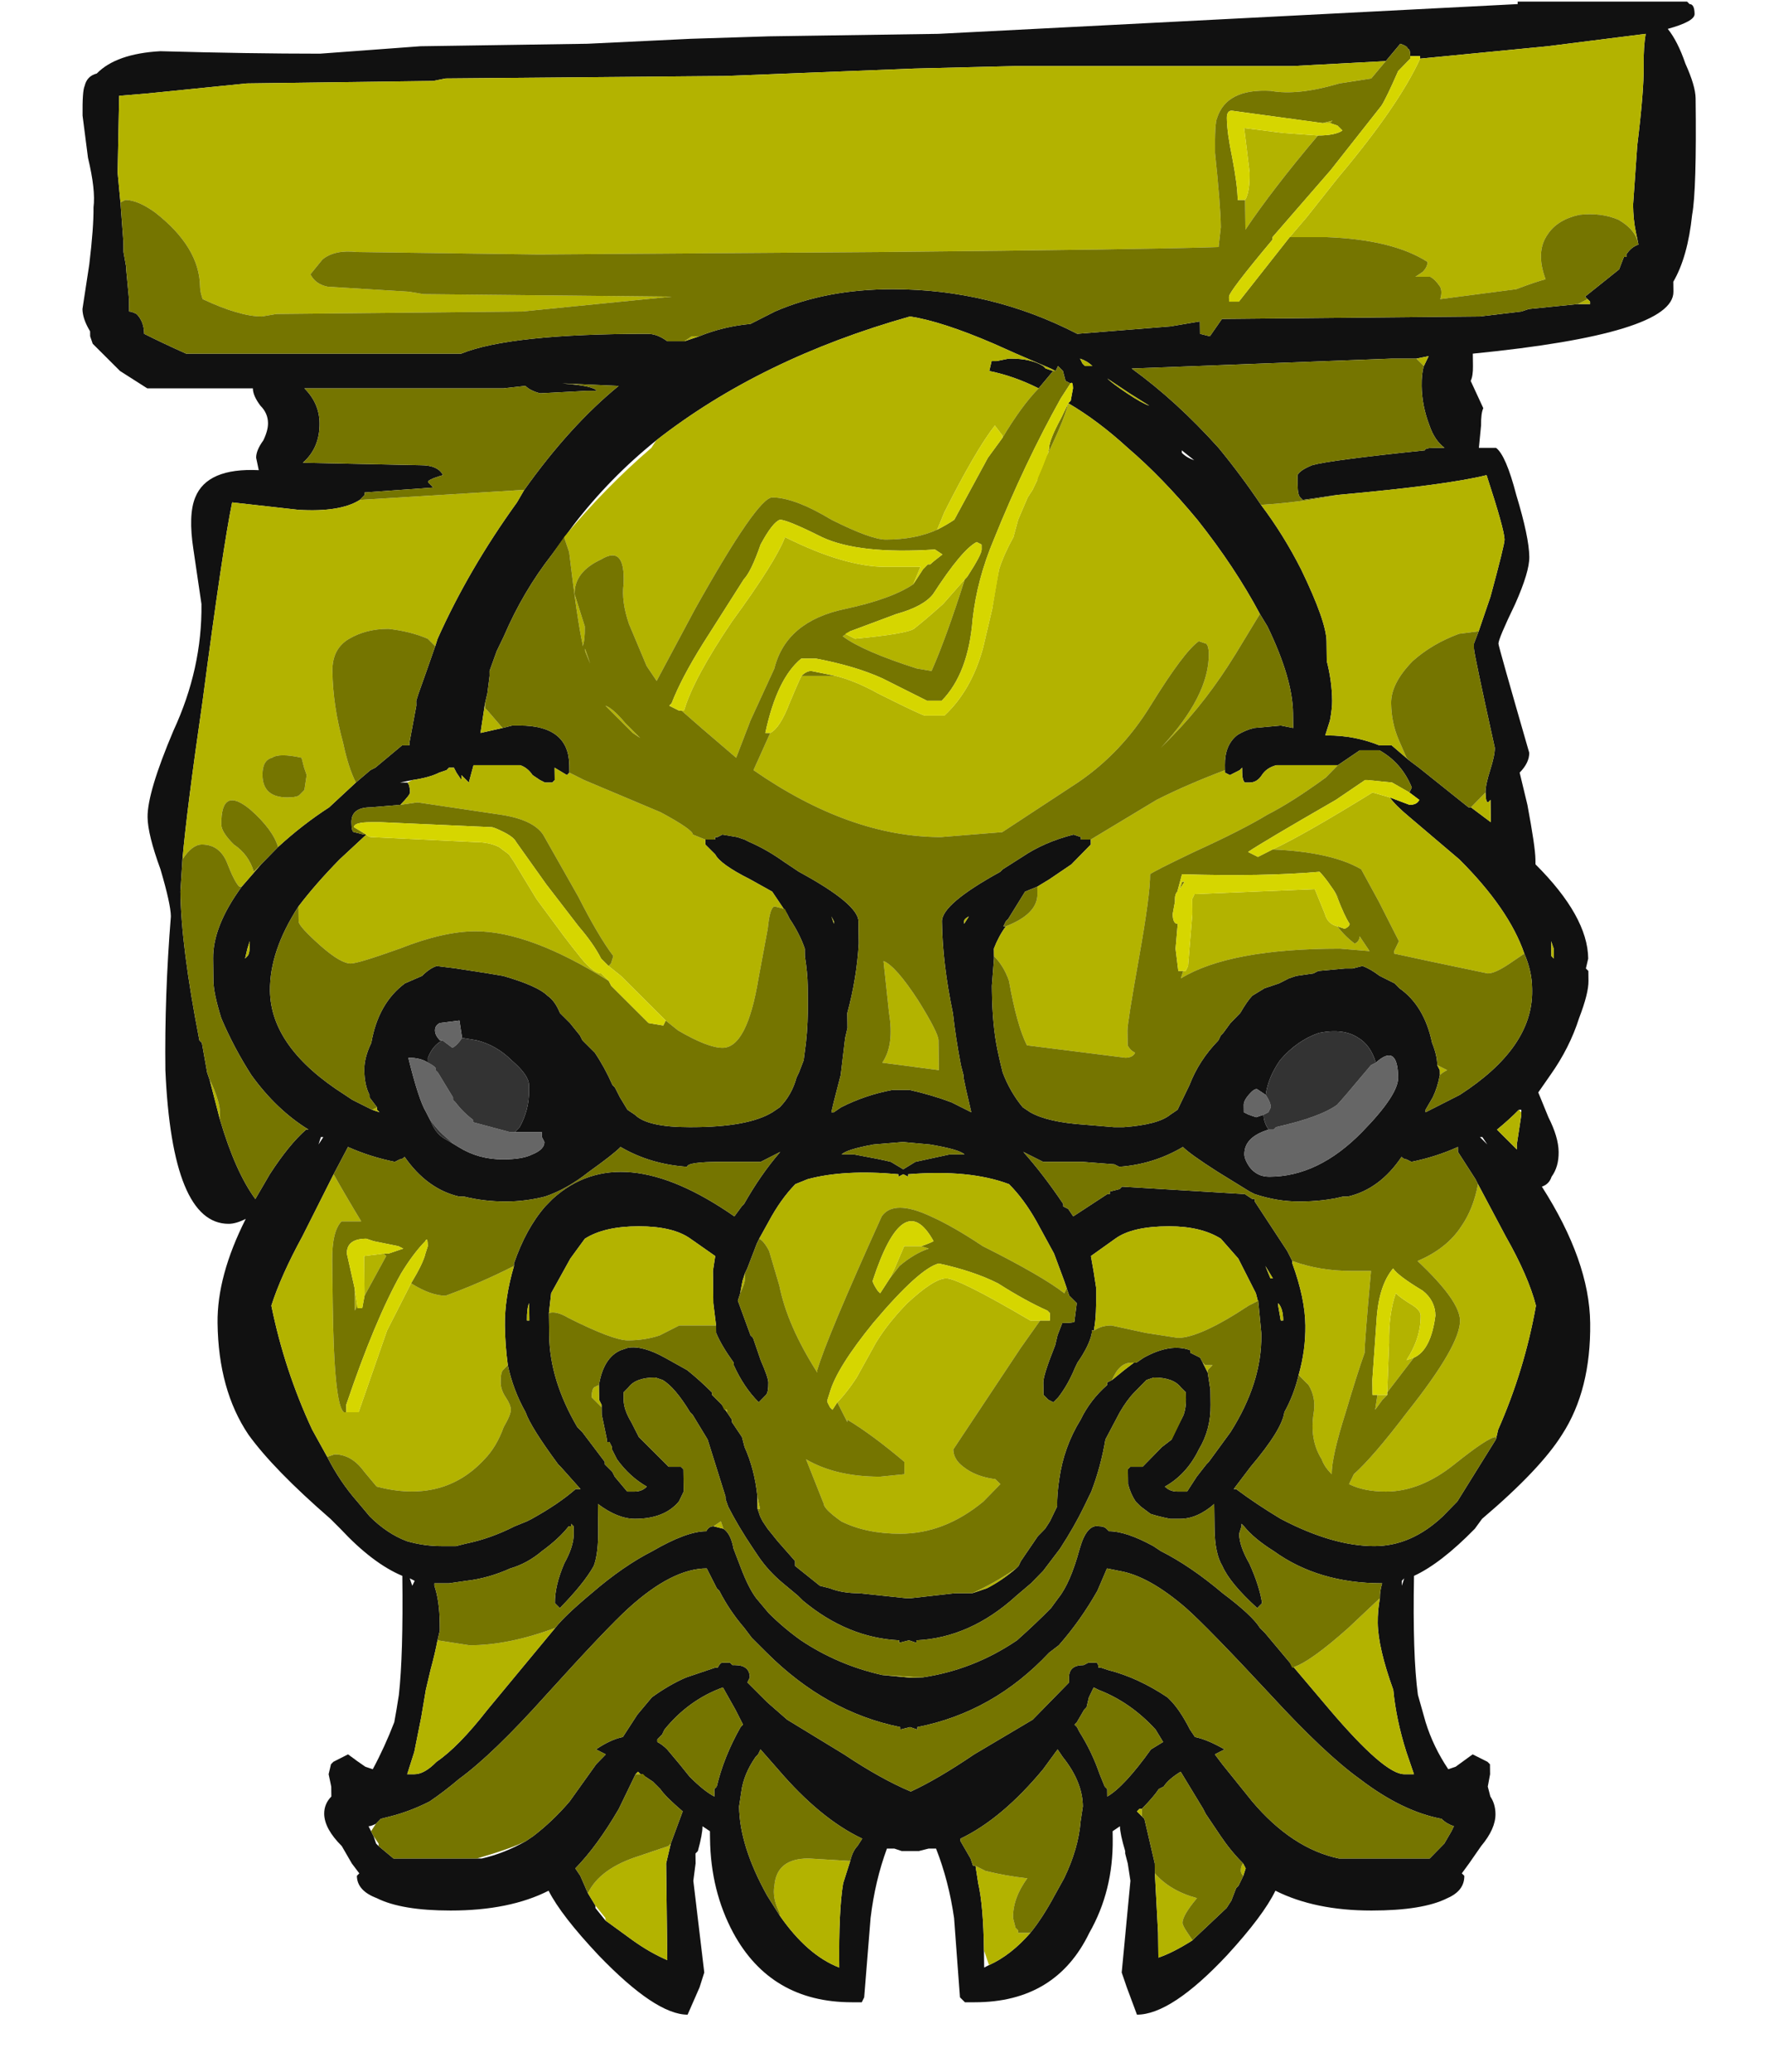 <?xml version="1.0" encoding="UTF-8" standalone="no"?>
<svg xmlns:ffdec="https://www.free-decompiler.com/flash" xmlns:xlink="http://www.w3.org/1999/xlink" ffdec:objectType="frame" height="96.25px" width="82.2px" xmlns="http://www.w3.org/2000/svg">
  <g transform="matrix(1.0, 0.0, 0.0, 1.0, 40.75, 84.3)">
    <use ffdec:characterId="24" ffdec:characterName="a_VigilWaterfall" height="284.2" transform="matrix(0.326, 0.0, 0.004, 0.329, -37.092, -84.225)" width="230.3" xlink:href="#sprite0"/>
  </g>
  <defs>
    <g id="sprite0" transform="matrix(1.0, 0.0, 0.0, 1.0, 113.05, 275.45)">
      <use ffdec:characterId="23" height="40.6" transform="matrix(7.0, 0.0, 0.0, 7.0, -113.05, -275.45)" width="32.9" xlink:href="#shape0"/>
    </g>
    <g id="shape0" transform="matrix(1.0, 0.0, 0.0, 1.0, 16.15, 39.35)">
      <path d="M10.45 -38.15 L8.55 -38.05 2.9 -38.05 0.85 -38.0 -3.0 -37.85 -8.7 -37.8 -8.95 -37.75 -12.75 -37.7 -14.75 -37.5 -15.35 -37.45 -15.4 -35.9 -15.35 -35.3 -15.3 -34.5 -15.3 -34.3 -15.25 -34.0 -15.25 -33.95 -15.2 -33.35 -15.2 -33.1 Q-15.15 -33.1 -15.05 -33.05 -14.9 -32.9 -14.9 -32.65 -14.5 -32.45 -14.05 -32.25 L-8.45 -32.25 Q-7.45 -32.65 -4.65 -32.65 -4.45 -32.65 -4.25 -32.5 L-3.9 -32.5 -3.6 -32.6 Q-3.1 -32.8 -2.55 -32.85 L-2.05 -33.1 Q-1.0 -33.55 0.35 -33.55 2.35 -33.55 4.1 -32.65 L6.0 -32.8 6.6 -32.9 6.6 -32.65 6.8 -32.6 7.05 -32.95 12.3 -33.0 13.15 -33.1 13.3 -33.15 14.3 -33.25 14.55 -33.25 14.55 -33.3 14.5 -33.35 14.45 -33.4 15.15 -33.95 15.25 -34.2 15.3 -34.2 15.3 -34.25 Q15.4 -34.4 15.55 -34.45 L15.5 -34.7 Q15.45 -34.95 15.45 -35.25 L15.55 -36.45 Q15.7 -37.55 15.7 -38.05 15.7 -38.45 15.75 -38.7 L13.75 -38.45 11.15 -38.2 11.15 -38.25 10.95 -38.25 Q10.95 -38.4 10.9 -38.4 10.9 -38.45 10.75 -38.5 L10.45 -38.15 M4.2 -32.05 L4.25 -32.0 4.4 -32.0 Q4.3 -32.1 4.15 -32.15 L4.2 -32.05 M3.3 -31.55 Q2.8 -31.8 2.3 -31.9 L2.35 -32.1 2.45 -32.1 2.7 -32.15 2.75 -32.15 Q3.15 -32.15 3.4 -32.0 L3.45 -31.95 3.6 -31.9 3.3 -31.55 M3.65 -31.9 L3.55 -31.95 2.85 -32.25 2.4 -32.45 Q1.35 -32.9 0.7 -33.0 -2.35 -32.15 -4.5 -30.5 -5.45 -29.75 -6.2 -28.8 L-6.65 -28.2 Q-7.25 -27.45 -7.65 -26.55 L-7.8 -26.25 -7.95 -25.85 -7.95 -25.75 -8.0 -25.4 -8.05 -25.2 -8.15 -24.6 -7.7 -24.7 -7.5 -24.75 -7.35 -24.75 Q-6.35 -24.75 -6.35 -23.95 L-6.35 -23.8 -6.4 -23.75 -6.65 -23.9 -6.65 -23.65 -6.7 -23.6 -6.85 -23.6 -6.95 -23.65 -7.1 -23.75 Q-7.2 -23.9 -7.35 -23.95 L-8.3 -23.95 -8.4 -23.6 -8.55 -23.75 -8.55 -23.65 -8.65 -23.8 -8.7 -23.9 -8.8 -23.9 -8.85 -23.85 -9.0 -23.8 Q-9.2 -23.7 -9.55 -23.65 L-9.8 -23.6 -9.65 -23.6 Q-9.6 -23.55 -9.6 -23.4 -9.6 -23.35 -9.8 -23.15 L-10.4 -23.1 Q-10.8 -23.1 -10.8 -22.8 -10.8 -22.6 -10.75 -22.6 L-10.55 -22.55 -10.5 -22.55 -11.05 -22.05 Q-11.55 -21.55 -11.9 -21.1 -12.5 -20.2 -12.5 -19.4 -12.5 -18.25 -11.0 -17.3 L-10.85 -17.2 -10.45 -17.0 -10.3 -16.95 -10.35 -17.0 -10.35 -17.05 -10.5 -17.25 -10.5 -17.3 Q-10.6 -17.5 -10.6 -17.8 -10.6 -18.05 -10.45 -18.35 -10.3 -19.15 -9.75 -19.55 L-9.4 -19.7 Q-9.25 -19.85 -9.1 -19.9 L-8.7 -19.85 -8.05 -19.75 -7.75 -19.7 Q-7.05 -19.5 -6.85 -19.3 -6.7 -19.2 -6.6 -18.95 L-6.4 -18.75 -6.2 -18.5 -6.15 -18.4 -5.9 -18.15 Q-5.7 -17.85 -5.55 -17.5 L-5.5 -17.45 -5.4 -17.25 -5.25 -17.0 -5.1 -16.9 Q-4.85 -16.65 -4.0 -16.65 L-3.95 -16.65 Q-2.8 -16.65 -2.3 -16.95 L-2.15 -17.05 Q-1.9 -17.3 -1.8 -17.65 L-1.75 -17.75 -1.65 -18.0 -1.6 -18.35 Q-1.55 -18.75 -1.55 -19.25 L-1.55 -19.5 Q-1.55 -19.75 -1.6 -20.1 L-1.6 -20.25 Q-1.7 -20.55 -1.9 -20.85 L-1.95 -20.95 -2.25 -21.4 -2.7 -21.65 Q-3.3 -21.95 -3.4 -22.15 L-3.6 -22.35 -3.6 -22.45 -3.4 -22.45 -3.4 -22.5 -3.35 -22.5 -3.25 -22.55 -2.95 -22.5 -2.8 -22.45 -2.7 -22.4 Q-2.35 -22.25 -2.0 -22.0 L-1.7 -21.8 Q-0.5 -21.15 -0.5 -20.8 L-0.5 -20.35 Q-0.55 -19.65 -0.75 -18.95 L-0.75 -18.65 -0.8 -18.45 -0.9 -17.7 -1.05 -17.15 -1.1 -16.95 -1.05 -16.95 -0.9 -17.05 Q-0.4 -17.3 0.15 -17.4 L0.5 -17.4 Q0.95 -17.3 1.35 -17.15 L1.75 -16.95 1.65 -17.4 1.6 -17.65 1.6 -17.7 1.55 -17.9 Q1.45 -18.45 1.4 -18.95 1.2 -19.95 1.2 -20.8 1.2 -21.15 2.4 -21.8 L2.45 -21.85 2.85 -22.1 Q3.3 -22.4 3.9 -22.55 L4.05 -22.5 4.05 -22.45 4.25 -22.45 4.25 -22.35 3.85 -21.95 Q3.7 -21.85 3.4 -21.65 L3.15 -21.5 2.9 -21.4 2.55 -20.85 2.5 -20.8 2.45 -20.7 2.5 -20.7 Q2.35 -20.5 2.25 -20.25 L2.25 -20.05 2.2 -19.5 2.2 -19.4 Q2.2 -18.7 2.3 -18.2 2.35 -17.95 2.4 -17.75 2.55 -17.35 2.8 -17.05 L2.95 -16.95 Q3.3 -16.75 4.05 -16.7 L4.65 -16.65 4.85 -16.65 Q5.55 -16.7 5.8 -16.9 L5.95 -17.0 6.2 -17.5 Q6.4 -18.0 6.8 -18.4 L6.85 -18.5 6.9 -18.55 7.05 -18.75 7.25 -18.95 Q7.4 -19.2 7.5 -19.3 L7.75 -19.45 8.05 -19.55 8.25 -19.65 8.4 -19.7 8.75 -19.75 8.85 -19.8 9.4 -19.85 9.55 -19.85 9.75 -19.9 Q9.9 -19.85 10.1 -19.7 L10.4 -19.55 10.5 -19.45 Q11.0 -19.1 11.15 -18.35 11.25 -18.1 11.25 -17.9 L11.3 -17.8 11.3 -17.7 Q11.25 -17.45 11.15 -17.25 L11.0 -17.0 11.0 -16.95 11.7 -17.3 Q13.2 -18.25 13.2 -19.4 L13.2 -19.45 Q13.2 -19.8 13.05 -20.15 12.75 -21.05 11.75 -22.05 L10.75 -22.9 Q10.45 -23.15 10.35 -23.3 L10.75 -23.15 Q10.9 -23.15 10.95 -23.25 L10.75 -23.4 10.8 -23.5 Q10.6 -24.0 10.15 -24.25 L9.75 -24.25 9.3 -23.95 8.05 -23.95 Q7.85 -23.9 7.75 -23.75 7.65 -23.6 7.5 -23.6 L7.4 -23.6 Q7.35 -23.65 7.35 -23.8 L7.35 -23.9 7.3 -23.85 7.1 -23.75 7.0 -23.8 7.0 -23.85 7.0 -23.95 Q7.0 -24.35 7.25 -24.55 7.4 -24.65 7.6 -24.7 L8.15 -24.75 8.4 -24.7 8.4 -25.0 Q8.4 -25.7 7.9 -26.75 L7.75 -27.0 Q7.25 -27.95 6.5 -28.9 5.8 -29.75 5.1 -30.35 4.5 -30.9 3.9 -31.25 L3.95 -31.3 4.0 -31.55 Q4.0 -31.7 3.95 -31.65 L3.85 -31.7 3.8 -31.9 3.7 -32.0 3.65 -31.9 M5.15 -31.45 L4.7 -31.75 Q4.8 -31.65 5.1 -31.45 5.4 -31.25 5.55 -31.2 L5.15 -31.45 M11.0 -32.15 L10.5 -32.15 5.2 -31.95 Q6.1 -31.3 6.95 -30.35 7.4 -29.8 7.8 -29.2 8.25 -28.6 8.6 -27.9 9.1 -26.85 9.1 -26.45 L9.1 -26.05 Q9.2 -25.65 9.2 -25.25 9.2 -25.1 9.15 -24.85 L9.05 -24.55 9.1 -24.55 Q9.65 -24.55 10.15 -24.35 L10.4 -24.35 10.75 -24.05 10.95 -23.9 11.95 -23.1 12.0 -23.1 12.4 -22.8 12.4 -23.25 12.35 -23.2 Q12.3 -23.2 12.3 -23.4 12.3 -23.55 12.4 -23.85 12.5 -24.15 12.5 -24.3 12.1 -26.2 12.1 -26.3 L12.1 -26.4 12.2 -26.65 12.45 -27.35 Q12.75 -28.4 12.75 -28.5 12.75 -28.7 12.4 -29.8 11.6 -29.6 9.35 -29.4 L8.65 -29.3 8.6 -29.35 Q8.55 -29.4 8.55 -29.6 8.55 -29.75 8.55 -29.8 8.6 -29.9 8.85 -30.0 9.2 -30.1 11.15 -30.3 11.15 -30.35 11.35 -30.35 L11.55 -30.35 Q11.35 -30.5 11.25 -30.8 11.1 -31.2 11.1 -31.6 11.1 -31.85 11.15 -32.0 L11.25 -32.2 11.0 -32.15 M6.2 -30.25 Q6.3 -30.15 6.45 -30.1 L6.2 -30.3 6.2 -30.25 M16.75 -39.1 Q16.75 -38.95 16.2 -38.8 16.4 -38.55 16.55 -38.1 16.75 -37.65 16.75 -37.4 16.75 -35.55 16.65 -35.05 16.55 -34.2 16.25 -33.7 L16.25 -33.5 Q16.25 -32.65 12.15 -32.25 12.15 -32.15 12.15 -32.0 12.15 -31.8 12.1 -31.7 L12.35 -31.15 Q12.3 -31.05 12.3 -30.8 L12.25 -30.35 12.6 -30.35 Q12.8 -30.2 13.0 -29.4 13.25 -28.55 13.25 -28.15 13.25 -27.85 12.95 -27.2 12.6 -26.5 12.6 -26.4 12.6 -26.35 13.2 -24.2 13.2 -24.0 13.0 -23.8 L13.15 -23.15 Q13.3 -22.3 13.3 -22.05 L13.3 -21.95 Q14.35 -20.9 14.35 -20.05 L14.3 -19.85 14.35 -19.8 14.35 -19.6 Q14.35 -19.35 14.15 -18.85 13.95 -18.25 13.55 -17.7 L13.3 -17.35 13.5 -16.85 Q13.7 -16.45 13.7 -16.15 13.7 -15.85 13.55 -15.65 13.5 -15.5 13.35 -15.45 14.3 -13.95 14.3 -12.7 14.3 -11.35 13.7 -10.45 13.25 -9.75 12.05 -8.75 L11.9 -8.55 Q11.2 -7.85 10.65 -7.6 10.6 -6.0 10.7 -5.2 L10.85 -4.65 Q11.0 -4.15 11.3 -3.7 L11.45 -3.75 11.8 -4.0 12.1 -3.85 12.15 -3.8 12.15 -3.6 12.1 -3.35 12.15 -3.15 Q12.25 -3.0 12.25 -2.8 12.25 -2.5 11.95 -2.15 L11.7 -1.8 11.55 -1.6 11.6 -1.55 Q11.6 -1.25 11.25 -1.1 10.75 -0.85 9.7 -0.85 8.55 -0.85 7.75 -1.25 7.5 -0.75 6.75 0.05 5.6 1.25 4.9 1.25 L4.7 0.7 4.6 0.4 4.8 -1.45 4.75 -1.8 4.7 -2.0 4.7 -2.05 Q4.6 -2.4 4.6 -2.55 L4.45 -2.45 4.45 -2.3 Q4.45 -1.25 3.95 -0.4 3.25 1.0 1.6 1.0 L1.4 1.0 1.3 0.9 1.2 -0.7 Q1.1 -1.45 0.85 -2.1 L0.7 -2.1 0.5 -2.05 0.15 -2.05 0.0 -2.1 -0.15 -2.1 Q-0.4 -1.45 -0.5 -0.7 L-0.65 0.9 -0.7 1.0 -0.9 1.0 Q-2.55 1.0 -3.3 -0.4 -3.75 -1.25 -3.75 -2.3 L-3.75 -2.45 -3.9 -2.55 Q-3.9 -2.4 -4.0 -2.05 L-4.05 -2.0 -4.05 -1.8 -4.1 -1.45 -3.9 0.4 -4.0 0.7 -4.25 1.25 Q-4.9 1.25 -6.05 0.05 -6.8 -0.75 -7.05 -1.25 -7.85 -0.85 -9.05 -0.85 -10.05 -0.85 -10.55 -1.1 -10.95 -1.25 -10.95 -1.55 L-10.9 -1.6 -11.05 -1.8 -11.25 -2.15 Q-11.6 -2.5 -11.6 -2.8 -11.6 -3.0 -11.45 -3.15 L-11.45 -3.35 -11.5 -3.6 -11.45 -3.8 -11.4 -3.85 -11.1 -4.0 Q-10.9 -3.85 -10.75 -3.75 L-10.6 -3.7 Q-10.35 -4.15 -10.15 -4.65 -10.1 -4.9 -10.05 -5.2 -9.95 -6.0 -9.95 -7.6 -10.55 -7.85 -11.2 -8.55 L-11.4 -8.75 Q-12.55 -9.75 -13.05 -10.45 -13.65 -11.35 -13.65 -12.7 -13.65 -13.65 -13.05 -14.8 -13.25 -14.7 -13.4 -14.7 -14.55 -14.7 -14.65 -17.8 -14.65 -19.3 -14.5 -20.9 -14.5 -21.15 -14.7 -21.85 -14.95 -22.55 -14.95 -22.9 -14.95 -23.4 -14.4 -24.65 -13.8 -25.9 -13.8 -27.2 L-13.95 -28.3 Q-14.05 -29.0 -13.9 -29.35 -13.65 -29.95 -12.6 -29.9 L-12.65 -30.15 Q-12.65 -30.3 -12.5 -30.5 -12.4 -30.7 -12.4 -30.85 -12.4 -31.05 -12.55 -31.2 -12.7 -31.4 -12.7 -31.55 L-14.85 -31.55 -15.4 -31.9 -15.95 -32.45 -16.0 -32.6 -16.0 -32.7 Q-16.15 -32.95 -16.15 -33.15 L-16.0 -34.05 Q-15.9 -34.8 -15.9 -35.2 -15.85 -35.55 -16.0 -36.2 L-16.1 -37.05 Q-16.1 -37.55 -16.05 -37.65 -16.0 -37.85 -15.8 -37.9 -15.4 -38.3 -14.5 -38.35 -12.7 -38.3 -11.25 -38.3 L-9.2 -38.45 -5.8 -38.5 -3.7 -38.6 -2.1 -38.65 1.35 -38.7 13.15 -39.3 13.15 -39.35 16.6 -39.35 16.65 -39.3 Q16.75 -39.3 16.75 -39.1 M13.6 -20.35 Q13.6 -20.15 13.6 -20.1 L13.65 -20.05 13.65 -20.25 13.6 -20.4 13.6 -20.35 M12.95 -16.95 L12.95 -17.0 12.9 -17.0 Q12.7 -16.8 12.45 -16.6 L12.85 -16.2 12.85 -16.3 12.95 -16.9 12.95 -16.95 M12.05 -15.5 L12.0 -15.6 11.65 -16.15 11.65 -16.25 Q11.2 -16.05 10.7 -15.95 L10.6 -16.0 Q10.55 -16.0 10.5 -16.05 10.05 -15.4 9.4 -15.25 L9.3 -15.25 Q8.9 -15.15 8.4 -15.15 7.95 -15.15 7.5 -15.3 L7.4 -15.35 6.75 -15.75 Q6.2 -16.1 6.05 -16.25 5.45 -15.9 4.75 -15.85 L4.65 -15.9 4.0 -15.95 3.2 -15.95 2.8 -16.15 Q3.2 -15.7 3.6 -15.1 L3.6 -15.05 3.7 -15.0 3.8 -14.85 4.5 -15.3 4.55 -15.3 4.55 -15.35 4.75 -15.4 4.8 -15.45 7.3 -15.3 7.45 -15.2 7.5 -15.2 7.5 -15.15 8.15 -14.15 8.25 -13.95 8.25 -13.9 Q8.5 -13.2 8.5 -12.65 8.5 -12.15 8.35 -11.65 8.25 -11.25 8.05 -10.9 8.0 -10.55 7.35 -9.8 L7.0 -9.35 7.05 -9.35 Q7.45 -9.05 7.95 -8.75 9.0 -8.2 9.85 -8.2 10.6 -8.2 11.25 -8.8 L11.55 -9.1 12.35 -10.35 12.4 -10.55 Q12.95 -11.75 13.2 -13.05 13.05 -13.65 12.6 -14.45 L12.05 -15.5 M12.1 -16.45 L12.25 -16.3 12.15 -16.45 12.1 -16.45 M8.75 -24.65 L8.75 -24.65 M1.65 -20.75 L1.75 -20.9 Q1.65 -20.85 1.65 -20.8 L1.65 -20.75 M0.35 -16.35 L-0.25 -16.3 Q-0.8 -16.2 -0.9 -16.1 L-0.65 -16.1 Q-0.1 -16.0 0.1 -15.95 L0.35 -15.8 0.6 -15.95 1.3 -16.1 1.6 -16.1 Q1.5 -16.2 0.9 -16.3 L0.35 -16.35 M3.65 -13.4 L3.6 -13.55 3.4 -14.1 3.05 -14.75 Q2.8 -15.2 2.5 -15.5 1.7 -15.8 0.45 -15.7 L0.45 -15.65 0.35 -15.7 0.25 -15.65 0.25 -15.7 Q-0.85 -15.8 -1.6 -15.6 L-1.85 -15.5 Q-2.15 -15.2 -2.4 -14.75 L-2.6 -14.4 -2.65 -14.3 -2.85 -13.8 -2.9 -13.7 -2.95 -13.55 -3.0 -13.3 -3.05 -13.15 -2.8 -12.45 -2.75 -12.4 -2.6 -11.95 Q-2.45 -11.6 -2.45 -11.5 -2.45 -11.3 -2.5 -11.25 L-2.65 -11.1 Q-2.95 -11.4 -3.15 -11.85 L-3.15 -11.9 Q-3.4 -12.25 -3.5 -12.5 L-3.5 -12.65 -3.55 -13.1 -3.55 -13.75 -3.5 -14.05 -4.0 -14.4 Q-4.35 -14.65 -5.05 -14.65 -5.75 -14.65 -6.15 -14.4 L-6.45 -14.0 -6.85 -13.3 -6.9 -12.9 -6.9 -12.45 Q-6.9 -11.55 -6.35 -10.6 L-6.25 -10.5 -5.8 -9.9 -5.8 -9.85 -5.65 -9.7 -5.6 -9.6 -5.35 -9.3 -5.2 -9.3 Q-5.05 -9.3 -4.95 -9.4 -5.3 -9.6 -5.55 -9.95 L-5.65 -10.15 -5.65 -10.2 -5.7 -10.3 -5.75 -10.3 -5.75 -10.35 -5.85 -10.85 -5.85 -11.05 -5.9 -11.15 -5.9 -11.45 Q-5.8 -12.0 -5.45 -12.15 L-5.3 -12.2 Q-5.0 -12.25 -4.55 -12.0 L-4.1 -11.75 Q-3.85 -11.55 -3.6 -11.3 L-3.6 -11.25 -3.4 -11.05 -3.3 -10.9 -3.2 -10.75 -3.2 -10.7 -3.0 -10.4 -2.95 -10.2 Q-2.75 -9.75 -2.7 -9.2 L-2.7 -8.95 -2.65 -8.8 -2.6 -8.7 -2.5 -8.55 -2.3 -8.3 -1.95 -7.9 -1.95 -7.8 -1.45 -7.4 -1.25 -7.35 Q-1.0 -7.25 -0.65 -7.25 L0.3 -7.15 0.4 -7.15 1.3 -7.25 1.65 -7.25 1.95 -7.35 Q2.25 -7.5 2.55 -7.75 L2.6 -7.8 2.65 -7.9 3.0 -8.4 3.15 -8.55 3.25 -8.7 3.4 -9.0 Q3.4 -9.25 3.45 -9.55 3.55 -10.2 3.9 -10.75 4.1 -11.15 4.45 -11.45 L4.45 -11.5 4.55 -11.55 4.8 -11.75 5.0 -11.9 5.05 -11.9 5.2 -12.0 Q5.75 -12.3 6.15 -12.15 L6.15 -12.1 6.35 -12.0 6.4 -11.9 6.5 -11.7 6.55 -11.35 6.55 -11.05 Q6.55 -10.55 6.3 -10.15 6.05 -9.65 5.6 -9.4 5.7 -9.3 5.85 -9.3 L6.05 -9.3 6.25 -9.6 6.45 -9.85 6.5 -9.9 6.95 -10.5 Q7.6 -11.5 7.6 -12.45 L7.6 -12.5 7.55 -13.1 7.5 -13.3 7.15 -14.0 6.8 -14.4 Q6.4 -14.65 5.75 -14.65 5.0 -14.65 4.65 -14.4 L4.15 -14.05 4.2 -13.75 4.25 -13.4 Q4.25 -12.85 4.2 -12.6 L4.2 -12.55 4.15 -12.55 4.15 -12.5 Q4.1 -12.25 3.85 -11.9 L3.8 -11.8 Q3.65 -11.45 3.45 -11.2 L3.35 -11.1 3.25 -11.15 3.15 -11.25 3.15 -11.5 Q3.15 -11.65 3.4 -12.25 L3.45 -12.45 3.55 -12.7 Q3.85 -12.7 3.8 -12.75 L3.85 -13.1 3.7 -13.25 3.65 -13.4 M5.65 -15.1 L5.65 -15.1 M10.0 -17.95 Q9.9 -18.3 9.65 -18.45 9.35 -18.65 8.85 -18.55 8.4 -18.4 8.05 -18.0 7.8 -17.65 7.75 -17.3 L7.6 -17.4 Q7.55 -17.45 7.45 -17.35 7.3 -17.2 7.3 -17.1 L7.3 -16.95 7.4 -16.9 7.55 -16.85 7.7 -16.9 Q7.7 -16.75 7.8 -16.6 7.3 -16.45 7.3 -16.1 7.3 -16.0 7.4 -15.85 7.55 -15.65 7.8 -15.65 8.8 -15.65 9.7 -16.55 10.45 -17.3 10.45 -17.65 10.45 -18.35 10.0 -17.95 M7.8 -13.6 L7.85 -13.6 7.7 -13.85 7.8 -13.6 M7.95 -13.05 L8.0 -12.75 8.05 -12.75 Q8.05 -13.0 7.95 -13.1 L7.95 -13.05 M6.0 -10.85 Q6.05 -11.0 6.05 -11.15 L6.05 -11.3 5.95 -11.4 Q5.8 -11.6 5.4 -11.6 L5.25 -11.55 5.0 -11.3 Q4.85 -11.15 4.7 -10.9 L4.4 -10.35 Q4.3 -9.8 4.1 -9.3 L3.95 -9.0 Q3.75 -8.6 3.45 -8.15 L3.1 -7.7 2.85 -7.45 2.55 -7.2 Q1.6 -6.35 0.5 -6.3 L0.5 -6.25 0.35 -6.3 0.15 -6.25 0.15 -6.3 Q-0.9 -6.35 -1.8 -7.1 L-1.9 -7.2 -2.2 -7.45 Q-2.5 -7.7 -2.7 -8.0 L-2.8 -8.15 Q-3.1 -8.6 -3.3 -9.0 L-3.35 -9.15 -3.35 -9.2 -3.7 -10.35 -4.0 -10.85 -4.05 -10.9 Q-4.35 -11.4 -4.6 -11.55 L-4.75 -11.6 Q-5.15 -11.6 -5.3 -11.4 L-5.4 -11.3 -5.4 -11.15 Q-5.4 -10.95 -5.25 -10.7 L-5.1 -10.4 -4.5 -9.8 -4.25 -9.8 -4.2 -9.75 -4.2 -9.5 Q-4.2 -9.4 -4.2 -9.3 L-4.3 -9.1 Q-4.6 -8.75 -5.2 -8.75 -5.55 -8.75 -5.95 -9.05 L-5.95 -8.55 Q-5.95 -8.05 -6.05 -7.8 -6.25 -7.45 -6.75 -6.95 L-6.85 -7.05 Q-6.85 -7.4 -6.65 -7.85 -6.45 -8.2 -6.45 -8.45 L-6.45 -8.6 -6.5 -8.65 -6.5 -8.6 -6.55 -8.6 Q-6.75 -8.35 -7.1 -8.1 -7.4 -7.85 -7.75 -7.75 -8.2 -7.55 -8.65 -7.5 L-9.0 -7.45 -9.3 -7.45 -9.3 -7.4 Q-9.2 -7.1 -9.2 -6.65 L-9.2 -6.5 -9.25 -6.3 Q-9.3 -6.05 -9.4 -5.7 L-9.5 -5.3 -9.6 -4.75 -9.75 -4.05 -9.9 -3.6 -9.75 -3.6 Q-9.55 -3.6 -9.3 -3.85 -8.85 -4.15 -8.25 -4.9 L-6.85 -6.55 Q-6.65 -6.8 -6.1 -7.25 -5.45 -7.8 -4.85 -8.1 -4.15 -8.5 -3.75 -8.5 -3.7 -8.6 -3.6 -8.6 L-3.4 -8.55 Q-3.25 -8.45 -3.2 -8.15 L-3.05 -7.75 Q-2.9 -7.35 -2.75 -7.15 L-2.5 -6.85 Q-2.2 -6.55 -1.85 -6.3 -1.1 -5.8 -0.2 -5.6 L0.35 -5.55 0.6 -5.55 Q1.65 -5.7 2.55 -6.3 2.95 -6.65 3.25 -6.95 L3.4 -7.15 Q3.65 -7.45 3.85 -8.15 4.0 -8.65 4.25 -8.6 4.35 -8.6 4.4 -8.55 L4.45 -8.5 Q4.8 -8.5 5.35 -8.2 L5.5 -8.1 Q6.1 -7.8 6.75 -7.25 7.35 -6.8 7.5 -6.55 L7.6 -6.45 8.1 -5.85 8.9 -4.9 Q10.0 -3.6 10.4 -3.6 L10.6 -3.6 10.45 -4.05 Q10.25 -4.7 10.2 -5.3 9.9 -6.15 9.9 -6.65 9.9 -6.9 9.95 -7.15 9.95 -7.3 10.0 -7.45 8.7 -7.45 7.8 -8.1 7.4 -8.35 7.2 -8.6 L7.15 -8.65 7.15 -8.6 7.1 -8.45 Q7.1 -8.2 7.3 -7.85 7.5 -7.4 7.55 -7.05 L7.45 -6.95 Q6.9 -7.45 6.75 -7.8 6.6 -8.05 6.6 -8.55 L6.6 -9.05 Q6.25 -8.75 5.9 -8.75 L5.7 -8.75 Q5.45 -8.8 5.3 -8.85 L5.1 -9.0 5.0 -9.1 Q4.9 -9.25 4.85 -9.45 L4.85 -9.75 4.9 -9.8 5.15 -9.8 5.55 -10.2 5.75 -10.35 5.75 -10.4 Q5.9 -10.65 6.0 -10.85 M10.45 -7.55 L10.4 -7.5 10.4 -7.4 10.45 -7.55 M10.9 -1.9 L11.2 -2.2 11.35 -2.45 11.4 -2.55 Q11.25 -2.6 11.15 -2.7 10.35 -2.85 9.5 -3.5 8.8 -4.0 7.7 -5.2 6.45 -6.55 6.0 -6.95 5.25 -7.6 4.65 -7.7 L4.4 -7.75 4.2 -7.3 Q3.85 -6.7 3.4 -6.2 L3.2 -6.05 Q2.05 -4.85 0.5 -4.55 L0.5 -4.5 0.35 -4.55 0.15 -4.5 0.15 -4.55 Q-1.35 -4.85 -2.55 -6.05 L-2.85 -6.35 -3.0 -6.55 Q-3.3 -6.9 -3.5 -7.3 L-3.55 -7.35 -3.75 -7.75 Q-4.45 -7.75 -5.35 -6.95 -5.8 -6.55 -7.05 -5.2 -8.15 -4.0 -8.85 -3.5 -9.15 -3.25 -9.45 -3.05 -9.85 -2.85 -10.25 -2.75 L-10.45 -2.7 -10.55 -2.6 Q-10.65 -2.55 -10.7 -2.55 L-10.65 -2.45 -10.6 -2.35 -10.55 -2.2 -10.5 -2.15 -10.2 -1.9 -8.5 -1.9 -8.4 -1.9 Q-7.95 -2.0 -7.5 -2.25 L-7.35 -2.35 Q-6.95 -2.65 -6.6 -3.05 L-6.05 -3.8 -5.85 -4.0 -6.05 -4.1 Q-5.75 -4.3 -5.5 -4.35 L-5.2 -4.8 -4.9 -5.15 Q-4.55 -5.4 -4.2 -5.55 L-3.6 -5.75 -3.55 -5.75 Q-3.5 -5.85 -3.45 -5.85 L-3.3 -5.85 -3.25 -5.8 -3.2 -5.8 Q-2.9 -5.8 -2.9 -5.55 L-2.95 -5.45 -2.55 -5.05 -2.15 -4.7 -1.0 -4.0 Q-0.25 -3.5 0.35 -3.25 0.9 -3.5 1.65 -4.0 L2.85 -4.7 3.6 -5.45 3.6 -5.55 Q3.6 -5.8 3.9 -5.8 L4.0 -5.85 4.15 -5.85 Q4.2 -5.85 4.2 -5.75 L4.25 -5.75 4.4 -5.7 Q5.0 -5.55 5.6 -5.15 L5.65 -5.1 Q5.85 -4.9 6.05 -4.5 L6.15 -4.35 Q6.4 -4.3 6.75 -4.1 L6.55 -4.0 6.7 -3.8 7.3 -3.05 Q8.1 -2.1 9.05 -1.9 L10.2 -1.9 10.9 -1.9 M4.35 -3.15 Q4.7 -3.35 5.25 -4.1 L5.5 -4.25 5.35 -4.5 Q4.85 -5.05 4.2 -5.3 L4.1 -5.35 4.0 -5.15 3.95 -4.95 3.9 -4.9 3.75 -4.65 3.7 -4.6 3.75 -4.55 3.8 -4.45 Q4.05 -4.05 4.2 -3.6 L4.3 -3.35 4.35 -3.3 4.35 -3.2 4.35 -3.15 M2.75 -0.4 Q3.0 -0.7 3.25 -1.15 L3.45 -1.5 Q3.75 -2.1 3.8 -2.65 L3.85 -2.95 Q3.85 -3.45 3.45 -3.95 L3.35 -4.1 3.05 -3.7 Q2.2 -2.7 1.35 -2.3 L1.35 -2.25 1.55 -1.9 1.6 -1.75 1.65 -1.75 1.7 -1.4 Q1.8 -0.95 1.8 -0.05 L1.8 0.3 1.9 0.25 Q2.35 0.05 2.75 -0.4 M7.1 -1.8 Q6.85 -2.05 6.65 -2.35 L6.35 -2.8 6.3 -2.9 5.85 -3.65 Q5.6 -3.5 5.5 -3.35 L5.4 -3.3 Q5.3 -3.15 5.05 -2.9 L5.0 -2.9 4.95 -2.85 5.05 -2.75 5.1 -2.7 5.3 -1.8 5.3 -1.6 5.35 -0.4 5.35 0.05 5.35 0.1 Q5.65 0.0 6.05 -0.25 L6.1 -0.3 6.75 -0.9 6.85 -1.05 6.95 -1.3 7.0 -1.35 7.1 -1.55 7.15 -1.7 7.1 -1.8 M-10.55 -29.3 Q-10.95 -29.05 -11.8 -29.1 L-13.15 -29.25 Q-13.35 -28.35 -13.8 -25.25 -14.15 -23.05 -14.25 -22.05 L-14.3 -21.4 Q-14.3 -20.3 -13.95 -18.4 L-13.9 -18.35 -13.8 -17.75 -13.75 -17.6 -13.55 -16.8 Q-13.25 -15.75 -12.85 -15.2 L-12.55 -15.7 Q-12.15 -16.3 -11.8 -16.6 L-11.75 -16.6 Q-12.4 -17.0 -12.9 -17.7 -13.25 -18.25 -13.5 -18.85 -13.65 -19.35 -13.65 -19.6 L-13.65 -20.05 Q-13.65 -20.7 -13.05 -21.5 L-12.65 -21.95 -12.3 -22.3 Q-11.8 -22.75 -11.25 -23.1 L-10.7 -23.6 -10.4 -23.85 -10.3 -23.9 -9.75 -24.35 -9.6 -24.35 -9.6 -24.4 -9.45 -25.15 -9.45 -25.25 -9.4 -25.4 Q-9.25 -25.8 -9.05 -26.35 L-9.0 -26.5 Q-8.35 -27.9 -7.35 -29.25 L-7.2 -29.5 Q-6.25 -30.8 -5.25 -31.6 L-6.4 -31.65 Q-5.75 -31.6 -5.7 -31.5 L-5.9 -31.5 -6.85 -31.45 Q-7.05 -31.5 -7.15 -31.6 L-7.6 -31.55 -11.65 -31.55 Q-11.35 -31.25 -11.35 -30.85 -11.35 -30.35 -11.7 -30.05 L-9.3 -30.0 Q-8.95 -30.0 -8.85 -29.8 -9.2 -29.7 -9.15 -29.65 L-9.05 -29.55 -10.45 -29.45 -10.45 -29.4 -10.55 -29.3 M-8.6 -18.45 L-8.65 -18.8 -9.05 -18.75 Q-9.15 -18.7 -9.15 -18.6 -9.15 -18.5 -9.05 -18.4 L-9.0 -18.4 Q-9.2 -18.3 -9.3 -18.05 L-9.3 -17.95 Q-9.45 -18.05 -9.7 -18.05 -9.5 -17.2 -9.35 -16.95 L-9.3 -16.85 -9.25 -16.75 Q-9.15 -16.5 -8.95 -16.4 L-8.7 -16.25 Q-8.3 -16.0 -7.8 -16.0 -7.4 -16.0 -7.2 -16.1 -6.95 -16.2 -6.95 -16.35 L-7.0 -16.45 -7.0 -16.55 -7.65 -16.55 -7.55 -16.55 -7.45 -16.65 Q-7.25 -17.0 -7.25 -17.4 L-7.25 -17.5 Q-7.25 -17.7 -7.6 -18.0 -7.9 -18.3 -8.3 -18.4 L-8.6 -18.45 M-7.6 -13.85 L-7.6 -13.9 Q-7.35 -14.6 -6.95 -15.05 L-6.8 -15.2 Q-5.4 -16.45 -3.1 -14.85 L-2.95 -15.05 -2.9 -15.1 Q-2.55 -15.7 -2.15 -16.15 L-2.55 -15.95 -3.35 -15.95 Q-4.05 -15.95 -4.05 -15.85 -4.8 -15.9 -5.4 -16.25 -5.55 -16.1 -6.05 -15.75 -6.5 -15.4 -6.95 -15.25 -7.35 -15.15 -7.75 -15.15 -8.2 -15.15 -8.6 -15.25 L-8.7 -15.25 Q-9.35 -15.4 -9.8 -16.05 -9.85 -16.0 -9.9 -16.0 L-10.0 -15.95 Q-10.5 -16.05 -10.95 -16.25 L-11.25 -15.7 -11.9 -14.45 Q-12.35 -13.65 -12.55 -13.05 -12.3 -11.75 -11.75 -10.55 L-11.45 -10.0 Q-11.2 -9.5 -10.85 -9.1 L-10.6 -8.8 Q-10.25 -8.45 -9.85 -8.3 -9.5 -8.2 -9.15 -8.2 L-8.85 -8.2 -8.65 -8.25 Q-8.15 -8.35 -7.65 -8.6 L-7.4 -8.7 -7.3 -8.75 Q-6.75 -9.05 -6.4 -9.35 L-6.3 -9.35 -6.7 -9.8 -6.75 -9.85 Q-7.3 -10.6 -7.4 -10.9 -7.65 -11.35 -7.75 -11.85 -7.8 -12.25 -7.8 -12.65 -7.8 -13.2 -7.6 -13.85 M-11.45 -16.45 L-11.5 -16.45 -11.55 -16.3 -11.45 -16.45 M-5.15 -15.1 L-5.15 -15.1 M-1.0 -20.8 L-1.05 -20.9 -1.0 -20.75 -1.0 -20.8 M-12.9 -20.4 L-12.95 -20.25 -13.0 -20.05 -12.95 -20.1 Q-12.9 -20.15 -12.9 -20.35 L-12.9 -20.4 M-7.3 -12.75 L-7.3 -13.1 Q-7.35 -13.0 -7.35 -12.75 L-7.3 -12.75 M-7.15 -13.6 L-7.15 -13.6 M-9.75 -7.4 L-9.7 -7.5 -9.8 -7.55 -9.75 -7.4 M-5.25 -3.6 L-5.6 -2.9 Q-6.05 -2.15 -6.5 -1.7 L-6.4 -1.55 -6.25 -1.2 -6.1 -0.95 -6.1 -0.9 -5.9 -0.65 -5.35 -0.25 Q-5.0 0.0 -4.65 0.15 L-4.65 -1.8 -4.55 -2.2 -4.3 -2.85 Q-4.65 -3.15 -4.75 -3.3 L-4.9 -3.45 -5.05 -3.55 -5.15 -3.6 -5.2 -3.65 -5.25 -3.6 M-0.9 -1.85 Q-0.85 -2.05 -0.75 -2.15 L-0.65 -2.3 Q-1.5 -2.7 -2.35 -3.7 L-2.7 -4.1 -2.75 -4.0 -2.8 -3.95 Q-3.05 -3.6 -3.1 -3.25 L-3.15 -2.95 Q-3.15 -2.15 -2.6 -1.15 L-2.35 -0.75 Q-1.8 0.05 -1.15 0.3 -1.15 -0.85 -1.05 -1.4 L-0.9 -1.85 M-4.7 -4.4 L-4.8 -4.3 -4.8 -4.25 Q-4.7 -4.2 -4.6 -4.1 L-4.35 -3.8 -4.15 -3.55 Q-3.85 -3.25 -3.65 -3.15 L-3.65 -3.3 -3.6 -3.35 Q-3.45 -3.95 -3.1 -4.55 L-3.05 -4.6 -3.2 -4.9 -3.45 -5.35 Q-4.15 -5.1 -4.65 -4.5 L-4.7 -4.4" fill="#111111" fill-rule="evenodd" stroke="none"/>
      <path d="M7.75 -17.3 Q7.85 -17.15 7.85 -17.05 L7.8 -16.95 7.7 -16.9 7.55 -16.85 7.4 -16.9 7.3 -16.95 7.3 -17.1 Q7.3 -17.2 7.45 -17.35 7.55 -17.45 7.6 -17.4 L7.75 -17.3 M7.8 -16.6 L7.9 -16.6 7.95 -16.65 Q8.85 -16.85 9.2 -17.1 9.3 -17.2 9.9 -17.9 L10.0 -17.95 Q10.45 -18.35 10.45 -17.65 10.45 -17.3 9.7 -16.55 8.8 -15.65 7.8 -15.65 7.55 -15.65 7.4 -15.85 7.3 -16.0 7.3 -16.1 7.3 -16.45 7.8 -16.6 M-9.0 -18.4 L-9.05 -18.4 Q-9.15 -18.5 -9.15 -18.6 -9.15 -18.7 -9.05 -18.75 L-8.65 -18.8 -8.6 -18.45 Q-8.7 -18.3 -8.8 -18.25 L-9.0 -18.4 M-7.65 -16.55 L-7.0 -16.55 -7.0 -16.45 -6.95 -16.35 Q-6.95 -16.2 -7.2 -16.1 -7.4 -16.0 -7.8 -16.0 -8.3 -16.0 -8.7 -16.25 -8.8 -16.3 -8.9 -16.4 -9.15 -16.6 -9.3 -16.85 L-9.35 -16.95 Q-9.5 -17.2 -9.7 -18.05 -9.45 -18.05 -9.3 -17.95 -9.2 -17.9 -9.15 -17.85 L-9.15 -17.8 -9.1 -17.75 -8.8 -17.25 -8.8 -17.2 -8.75 -17.15 Q-8.6 -16.95 -8.4 -16.8 L-8.4 -16.75 -7.65 -16.55" fill="#666666" fill-rule="evenodd" stroke="none"/>
      <path d="M7.75 -17.3 Q7.8 -17.65 8.05 -18.0 8.4 -18.4 8.85 -18.55 9.35 -18.65 9.65 -18.45 9.9 -18.3 10.0 -17.95 L9.9 -17.9 Q9.3 -17.2 9.2 -17.1 8.85 -16.85 7.95 -16.65 L7.9 -16.6 7.8 -16.6 Q7.7 -16.75 7.7 -16.9 L7.8 -16.95 7.85 -17.05 Q7.85 -17.15 7.75 -17.3 M-8.6 -18.45 L-8.3 -18.4 Q-7.9 -18.3 -7.6 -18.0 -7.25 -17.7 -7.25 -17.5 L-7.25 -17.4 Q-7.25 -17.0 -7.45 -16.65 L-7.55 -16.55 -7.65 -16.55 -8.4 -16.75 -8.4 -16.8 Q-8.6 -16.95 -8.75 -17.15 L-8.8 -17.2 -8.8 -17.25 -9.1 -17.75 -9.15 -17.8 -9.15 -17.85 Q-9.2 -17.9 -9.3 -17.95 L-9.3 -18.05 Q-9.2 -18.3 -9.0 -18.4 L-8.8 -18.25 Q-8.7 -18.3 -8.6 -18.45 M-8.7 -16.25 L-8.95 -16.4 Q-9.15 -16.5 -9.25 -16.75 L-9.3 -16.85 Q-9.15 -16.6 -8.9 -16.4 -8.8 -16.3 -8.7 -16.25" fill="#333333" fill-rule="evenodd" stroke="none"/>
      <path d="M7.55 -35.35 Q7.65 -35.5 7.65 -35.9 L7.55 -36.8 8.35 -36.7 9.05 -36.65 Q8.1 -35.55 7.55 -34.75 L7.55 -35.35 M9.3 -36.9 L9.15 -36.9 9.35 -36.95 9.3 -36.9 M10.45 -38.15 L10.15 -37.8 9.5 -37.7 Q8.65 -37.45 8.1 -37.55 7.2 -37.6 7.0 -37.0 6.95 -36.9 6.95 -36.3 7.05 -35.25 7.05 -34.8 L7.0 -34.4 Q5.5 -34.35 0.15 -34.3 L-6.85 -34.25 -10.55 -34.3 Q-11.0 -34.35 -11.25 -34.15 L-11.5 -33.85 Q-11.4 -33.65 -11.15 -33.6 L-9.5 -33.5 -9.2 -33.45 -4.15 -33.4 -7.2 -33.1 -12.2 -33.05 -12.5 -33.0 Q-12.95 -33.0 -13.7 -33.35 -13.75 -33.5 -13.75 -33.6 -13.75 -34.4 -14.65 -35.1 -15.0 -35.35 -15.25 -35.35 L-15.35 -35.3 -15.4 -35.9 -15.35 -37.45 -14.75 -37.5 -12.75 -37.7 -8.95 -37.75 -8.7 -37.8 -3.0 -37.85 0.85 -38.0 2.9 -38.05 8.55 -38.05 10.45 -38.15 M-15.3 -34.5 L-15.3 -34.3 -15.3 -34.5 M-3.9 -32.5 L-3.75 -32.6 -3.6 -32.6 -3.9 -32.5 M14.3 -33.25 L14.5 -33.35 14.55 -33.3 14.55 -33.25 14.3 -33.25 M15.55 -34.45 Q15.5 -34.75 15.15 -34.95 14.8 -35.1 14.35 -35.05 13.9 -34.95 13.7 -34.65 13.45 -34.3 13.65 -33.75 13.45 -33.7 13.05 -33.55 L11.5 -33.35 Q11.55 -33.5 11.5 -33.6 11.4 -33.75 11.3 -33.8 L11.0 -33.8 11.15 -33.9 Q11.25 -34.0 11.25 -34.1 10.55 -34.55 9.2 -34.6 L8.45 -34.6 8.8 -35.0 9.45 -35.8 Q10.7 -37.25 11.15 -38.2 L13.75 -38.45 15.75 -38.7 Q15.7 -38.45 15.7 -38.05 15.7 -37.55 15.55 -36.45 L15.45 -35.25 Q15.45 -34.95 15.5 -34.7 L15.55 -34.45 M3.6 -31.9 L3.45 -31.95 3.4 -32.0 Q3.15 -32.15 2.75 -32.15 L2.7 -32.15 2.45 -32.1 2.35 -32.1 2.3 -31.9 Q2.8 -31.8 3.3 -31.55 2.95 -31.2 2.55 -30.55 L2.55 -30.6 2.4 -30.8 Q2.0 -30.3 1.35 -29.05 L1.2 -28.7 Q0.75 -28.5 0.15 -28.5 -0.15 -28.5 -0.95 -28.9 -1.7 -29.35 -2.15 -29.35 -2.45 -29.35 -3.75 -27.1 L-4.55 -25.65 -4.75 -25.95 -5.1 -26.8 Q-5.25 -27.25 -5.2 -27.6 -5.15 -28.4 -5.65 -28.1 -6.2 -27.85 -6.2 -27.4 L-6.0 -26.75 Q-6.0 -26.45 -6.05 -26.35 L-6.05 -26.4 Q-6.15 -26.85 -6.3 -28.25 L-6.4 -28.55 Q-5.55 -29.55 -4.6 -30.35 L-4.5 -30.5 Q-2.35 -32.15 0.7 -33.0 1.35 -32.9 2.4 -32.45 L2.85 -32.25 3.55 -31.95 3.65 -31.9 3.6 -31.9 M4.2 -32.05 L4.15 -32.15 Q4.3 -32.1 4.4 -32.0 L4.25 -32.0 4.2 -32.05 M3.9 -31.25 Q4.5 -30.9 5.1 -30.35 5.8 -29.75 6.5 -28.9 7.25 -27.95 7.75 -27.0 L7.25 -26.2 Q6.65 -25.25 5.95 -24.55 L5.7 -24.3 Q6.7 -25.35 6.7 -26.2 6.7 -26.35 6.65 -26.4 L6.5 -26.45 Q6.2 -26.25 5.5 -25.15 4.9 -24.2 4.0 -23.6 L2.45 -22.6 1.2 -22.5 Q-0.65 -22.5 -2.6 -23.85 L-2.25 -24.6 Q-2.05 -24.7 -1.85 -25.2 -1.7 -25.55 -1.6 -25.75 L-0.9 -25.75 Q-0.5 -25.65 -0.05 -25.4 0.75 -25.0 0.9 -24.95 L1.3 -24.95 Q1.85 -25.45 2.1 -26.3 L2.3 -27.1 2.45 -27.9 Q2.55 -28.2 2.75 -28.55 L2.85 -28.9 3.05 -29.35 3.15 -29.5 3.25 -29.7 3.3 -29.9 Q3.8 -30.85 3.9 -31.25 M7.0 -23.85 L7.0 -23.8 7.1 -23.75 7.3 -23.85 7.35 -23.9 7.35 -23.8 Q7.35 -23.65 7.4 -23.6 L7.5 -23.6 Q7.65 -23.6 7.75 -23.75 7.85 -23.9 8.05 -23.95 L9.3 -23.95 9.05 -23.7 Q8.35 -23.2 7.85 -22.95 7.35 -22.65 6.35 -22.2 5.5 -21.8 5.45 -21.75 5.45 -21.35 5.2 -20.05 4.95 -18.75 4.95 -18.6 4.95 -18.35 4.95 -18.3 5.0 -18.2 5.1 -18.15 5.05 -18.05 4.9 -18.05 L2.9 -18.3 Q2.7 -18.7 2.55 -19.6 2.45 -19.9 2.25 -20.1 L2.25 -20.05 2.25 -20.25 Q2.35 -20.5 2.5 -20.7 3.15 -20.95 3.15 -21.35 L3.15 -21.5 3.4 -21.65 Q3.7 -21.85 3.85 -21.95 L4.25 -22.35 4.25 -22.45 5.6 -23.25 Q6.2 -23.55 7.0 -23.85 M10.35 -23.3 Q10.45 -23.15 10.75 -22.9 L11.75 -22.05 Q12.75 -21.05 13.05 -20.15 L12.75 -19.95 Q12.45 -19.75 12.3 -19.75 L11.1 -20.0 10.4 -20.15 10.4 -20.2 10.5 -20.4 10.1 -21.2 9.75 -21.85 Q9.15 -22.2 7.95 -22.25 8.6 -22.55 10.0 -23.4 L10.35 -23.3 M11.3 -17.7 L11.3 -17.8 11.25 -17.9 11.45 -17.8 Q11.35 -17.75 11.3 -17.7 M-3.6 -22.45 L-3.6 -22.35 -3.4 -22.15 Q-3.3 -21.95 -2.7 -21.65 L-2.25 -21.4 -1.95 -20.95 -2.0 -21.05 -2.2 -21.1 Q-2.3 -21.1 -2.35 -20.65 L-2.55 -19.65 Q-2.8 -18.25 -3.3 -18.25 -3.6 -18.25 -4.2 -18.6 L-4.45 -18.8 -5.35 -19.7 -5.6 -19.9 -5.55 -19.95 -5.5 -20.1 Q-5.8 -20.5 -6.2 -21.3 L-6.9 -22.55 Q-7.1 -22.85 -7.75 -22.95 L-9.45 -23.2 -9.8 -23.15 Q-9.6 -23.35 -9.6 -23.4 -9.6 -23.55 -9.65 -23.6 L-9.55 -23.65 Q-9.2 -23.7 -9.0 -23.8 L-8.85 -23.85 -8.8 -23.9 -8.7 -23.9 -8.65 -23.8 -8.55 -23.65 -8.55 -23.75 -8.4 -23.6 -8.3 -23.95 -7.35 -23.95 Q-7.2 -23.9 -7.1 -23.75 L-6.95 -23.65 -6.85 -23.6 -6.7 -23.6 -6.65 -23.65 -6.65 -23.9 -6.4 -23.75 -6.35 -23.8 -6.05 -23.65 -4.5 -23.0 Q-3.85 -22.65 -3.85 -22.55 L-3.6 -22.45 M-10.35 -17.05 L-10.35 -17.0 -10.3 -16.95 -10.45 -17.0 -10.35 -17.05 M-11.9 -21.1 Q-11.55 -21.55 -11.05 -22.05 L-10.5 -22.55 Q-10.45 -22.5 -10.4 -22.5 L-8.3 -22.4 Q-8.0 -22.4 -7.8 -22.3 L-7.6 -22.15 -7.5 -22.0 -7.05 -21.25 -6.5 -20.5 Q-6.35 -20.3 -6.15 -20.05 -5.9 -19.75 -5.75 -19.75 L-5.6 -19.6 Q-7.2 -20.6 -8.3 -20.6 -8.95 -20.6 -9.85 -20.25 -10.7 -19.95 -10.85 -19.95 -11.05 -19.95 -11.45 -20.3 -11.9 -20.7 -11.9 -20.8 L-11.9 -21.1 M-7.7 -24.7 L-8.15 -24.6 -8.05 -25.2 -8.05 -25.1 -8.0 -25.05 -7.7 -24.7 M1.75 -27.7 Q1.35 -26.5 1.05 -25.85 L0.75 -25.9 Q-0.35 -26.25 -0.75 -26.55 L-0.6 -26.65 -0.7 -26.6 -0.5 -26.5 Q0.55 -26.6 0.7 -26.7 0.9 -26.85 1.3 -27.2 L1.75 -27.7 M5.15 -31.45 L5.55 -31.2 Q5.4 -31.25 5.1 -31.45 4.8 -31.65 4.7 -31.75 L5.15 -31.45 M11.0 -32.15 L11.25 -32.2 11.15 -32.0 11.0 -32.15 M9.35 -29.4 Q11.6 -29.6 12.4 -29.8 12.75 -28.7 12.75 -28.5 12.75 -28.4 12.45 -27.35 L12.2 -26.65 11.8 -26.6 Q11.25 -26.4 10.85 -26.05 10.4 -25.6 10.4 -25.2 10.4 -24.8 10.55 -24.45 L10.7 -24.1 10.75 -24.05 10.4 -24.35 10.15 -24.35 Q9.65 -24.55 9.1 -24.55 L9.05 -24.55 9.15 -24.85 Q9.2 -25.1 9.2 -25.25 9.2 -25.65 9.1 -26.05 L9.1 -26.45 Q9.1 -26.85 8.6 -27.9 8.25 -28.6 7.8 -29.2 8.6 -29.25 9.35 -29.4 M12.3 -23.4 Q12.3 -23.2 12.35 -23.2 L12.4 -23.25 12.4 -22.8 12.0 -23.1 12.3 -23.4 M13.6 -20.35 L13.6 -20.4 13.65 -20.25 13.65 -20.05 13.6 -20.1 Q13.6 -20.15 13.6 -20.35 M9.85 -23.65 L9.9 -23.65 9.85 -23.65 M12.9 -17.0 L12.95 -16.95 12.95 -16.9 12.85 -16.3 12.85 -16.2 12.45 -16.6 Q12.7 -16.8 12.9 -17.0 M8.25 -13.95 Q8.8 -13.75 9.45 -13.75 L9.85 -13.75 Q9.7 -12.3 9.7 -12.1 9.55 -11.7 9.3 -10.9 9.0 -10.0 9.0 -9.65 8.85 -9.8 8.8 -9.95 8.55 -10.35 8.65 -10.9 8.7 -11.2 8.55 -11.45 L8.35 -11.65 Q8.5 -12.15 8.5 -12.65 8.5 -13.2 8.25 -13.9 L8.25 -13.95 M12.35 -10.35 L12.35 -10.4 Q12.2 -10.4 11.5 -9.85 10.8 -9.3 10.1 -9.3 9.65 -9.3 9.35 -9.45 L9.45 -9.65 Q9.85 -10.0 10.55 -10.9 11.65 -12.25 11.65 -12.75 11.65 -13.15 10.8 -13.95 11.4 -14.2 11.7 -14.65 11.95 -15.0 12.05 -15.5 L12.6 -14.45 Q13.05 -13.65 13.2 -13.05 12.95 -11.75 12.4 -10.55 L12.35 -10.35 M9.25 -20.7 Q9.4 -20.5 9.6 -20.35 9.7 -20.4 9.7 -20.5 L9.9 -20.2 9.3 -20.25 Q7.05 -20.25 6.05 -19.65 L6.1 -19.8 6.15 -19.8 6.2 -19.9 6.3 -20.95 6.3 -21.25 6.35 -21.35 8.8 -21.45 9.0 -20.95 Q9.05 -20.75 9.25 -20.7 M0.7 -27.6 Q0.25 -27.3 -0.7 -27.1 -1.9 -26.85 -2.15 -25.9 L-2.65 -24.85 -2.95 -24.1 -3.65 -24.7 -4.05 -25.05 -4.0 -25.05 Q-3.8 -25.7 -3.0 -26.85 -2.1 -28.05 -1.9 -28.55 -0.7 -27.95 0.15 -27.95 L0.85 -27.95 0.7 -27.6 M1.65 -20.75 L1.65 -20.8 Q1.65 -20.85 1.75 -20.9 L1.65 -20.75 M0.0 -20.0 Q0.25 -19.9 0.7 -19.2 1.1 -18.55 1.1 -18.4 L1.1 -17.8 -0.05 -17.95 Q0.2 -18.3 0.1 -18.95 L0.0 -20.0 M-2.6 -14.4 L-2.4 -14.75 Q-2.15 -15.2 -1.85 -15.5 L-1.6 -15.6 Q-0.85 -15.8 0.25 -15.7 L0.25 -15.65 0.35 -15.7 0.45 -15.65 0.45 -15.7 Q1.7 -15.8 2.5 -15.5 2.8 -15.2 3.05 -14.75 L3.4 -14.1 3.6 -13.55 3.65 -13.4 3.6 -13.3 Q3.15 -13.65 1.95 -14.25 1.35 -14.65 0.9 -14.85 0.15 -15.2 -0.1 -14.85 -1.25 -12.4 -1.45 -11.75 L-1.45 -11.7 Q-2.05 -12.65 -2.2 -13.45 L-2.4 -14.15 Q-2.5 -14.35 -2.6 -14.4 M4.2 -12.55 L4.2 -12.6 Q4.25 -12.85 4.25 -13.4 L4.2 -13.75 4.15 -14.05 4.65 -14.4 Q5.0 -14.65 5.75 -14.65 6.4 -14.65 6.8 -14.4 L7.15 -14.0 7.5 -13.3 7.55 -13.1 7.55 -13.15 7.35 -13.05 Q6.35 -12.4 5.9 -12.4 L5.25 -12.5 4.55 -12.65 Q4.35 -12.65 4.2 -12.55 M6.5 -11.7 L6.4 -11.9 6.45 -11.85 6.6 -11.85 6.5 -11.75 6.5 -11.7 M5.0 -11.9 L4.8 -11.75 4.55 -11.55 Q4.7 -11.9 4.95 -11.9 L5.0 -11.9 M2.55 -7.75 Q2.25 -7.5 1.95 -7.35 L1.65 -7.25 Q2.1 -7.45 2.55 -7.75 M-2.7 -8.95 L-2.7 -9.2 -2.65 -8.95 -2.7 -8.95 M-3.3 -10.9 L-3.4 -11.05 -3.35 -10.95 -3.3 -10.95 -3.3 -10.9 M-5.9 -11.45 L-5.9 -11.15 -5.85 -11.05 -5.85 -10.85 -5.85 -11.0 -6.05 -11.2 Q-6.05 -11.35 -6.0 -11.4 L-5.9 -11.45 M-6.9 -12.9 L-6.85 -13.3 -6.45 -14.0 -6.15 -14.4 Q-5.75 -14.65 -5.05 -14.65 -4.35 -14.65 -4.0 -14.4 L-3.5 -14.05 -3.55 -13.75 -3.55 -13.1 -3.5 -12.65 -4.25 -12.65 -4.65 -12.45 Q-4.95 -12.35 -5.3 -12.35 -5.6 -12.35 -6.5 -12.8 -6.75 -12.95 -6.9 -12.9 M-3.0 -13.3 L-2.95 -13.55 -2.9 -13.7 -2.9 -13.6 Q-2.9 -13.5 -3.0 -13.3 M0.7 -14.25 L0.85 -14.2 Q0.55 -14.1 0.25 -13.85 L0.05 -13.6 0.15 -13.8 0.35 -14.25 0.7 -14.25 M-0.2 -13.35 L-0.2 -13.35 M5.65 -15.1 L5.65 -15.1 M10.15 -11.3 L10.2 -12.3 Q10.2 -12.9 10.35 -13.3 10.45 -13.2 10.7 -13.05 10.85 -12.95 10.85 -12.85 10.85 -12.4 10.55 -11.95 L10.7 -12.0 10.15 -11.3 M9.95 -11.25 L10.15 -11.25 10.05 -11.15 9.9 -10.95 9.95 -11.25 M7.8 -13.6 L7.7 -13.85 7.85 -13.6 7.8 -13.6 M7.95 -13.05 L7.95 -13.1 Q8.05 -13.0 8.05 -12.75 L8.0 -12.75 7.95 -13.05 M-9.25 -6.3 L-8.6 -6.2 Q-7.8 -6.2 -6.85 -6.55 L-8.25 -4.9 Q-8.85 -4.15 -9.3 -3.85 -9.55 -3.6 -9.75 -3.6 L-9.9 -3.6 -9.75 -4.05 -9.6 -4.75 -9.5 -5.3 -9.4 -5.7 Q-9.3 -6.05 -9.25 -6.3 M-3.6 -8.6 L-3.45 -8.7 -3.4 -8.55 -3.6 -8.6 M-0.2 -5.6 L0.6 -5.55 0.35 -5.55 -0.2 -5.6 M8.1 -5.85 L8.15 -5.75 Q8.5 -5.85 9.3 -6.55 L9.95 -7.15 Q9.9 -6.9 9.9 -6.65 9.9 -6.15 10.2 -5.3 10.25 -4.7 10.45 -4.05 L10.6 -3.6 10.4 -3.6 Q10.0 -3.6 8.9 -4.9 L8.1 -5.85 M5.75 -10.35 L6.0 -10.85 Q5.9 -10.65 5.75 -10.4 L5.75 -10.35 M3.1 -12.75 L2.7 -12.2 1.3 -10.15 Q1.3 -9.95 1.5 -9.8 1.75 -9.6 2.15 -9.55 L2.25 -9.45 1.9 -9.1 Q1.1 -8.45 0.2 -8.45 -0.5 -8.45 -1.0 -8.7 -1.35 -8.95 -1.35 -9.05 L-1.7 -9.95 Q-1.1 -9.6 -0.2 -9.6 L0.3 -9.65 0.3 -9.9 Q-0.35 -10.45 -0.85 -10.75 L-0.85 -10.7 -1.05 -11.1 Q-0.85 -11.3 -0.65 -11.6 L-0.25 -12.3 Q0.0 -12.7 0.4 -13.1 0.95 -13.6 1.2 -13.6 1.45 -13.6 2.9 -12.75 L3.1 -12.75 M1.65 -1.75 L1.85 -1.65 Q2.25 -1.55 2.7 -1.5 2.4 -1.1 2.4 -0.7 L2.45 -0.5 2.5 -0.45 2.5 -0.4 2.75 -0.4 Q2.35 0.05 1.9 0.25 L1.8 -0.05 Q1.8 -0.95 1.7 -1.4 L1.65 -1.75 M5.05 -2.9 L5.05 -2.75 4.95 -2.85 5.0 -2.9 5.05 -2.9 M5.3 -1.6 Q5.6 -1.25 6.15 -1.1 5.85 -0.75 5.85 -0.6 5.85 -0.55 5.95 -0.4 L6.05 -0.25 6.1 -0.3 6.05 -0.25 Q5.65 0.0 5.35 0.1 L5.35 0.05 5.35 -0.4 5.3 -1.6 M7.0 -1.35 L7.1 -1.55 Q7.05 -1.6 7.05 -1.65 7.05 -1.75 7.1 -1.8 L7.15 -1.7 7.1 -1.55 7.0 -1.35 M-14.25 -22.05 Q-14.15 -23.05 -13.8 -25.25 -13.35 -28.35 -13.15 -29.25 L-11.8 -29.1 Q-10.95 -29.05 -10.55 -29.3 L-7.25 -29.5 -7.2 -29.5 -7.35 -29.25 Q-8.35 -27.9 -9.0 -26.5 L-9.05 -26.35 -9.2 -26.5 Q-9.55 -26.65 -10.0 -26.7 -10.45 -26.7 -10.8 -26.5 -11.15 -26.3 -11.15 -25.85 -11.15 -25.15 -10.95 -24.4 -10.85 -23.9 -10.7 -23.6 L-11.25 -23.1 Q-11.8 -22.75 -12.3 -22.3 -12.4 -22.65 -12.85 -23.05 -13.45 -23.55 -13.45 -22.75 -13.45 -22.6 -13.2 -22.35 -12.9 -22.15 -12.8 -21.8 L-12.65 -21.95 -13.05 -21.5 -13.1 -21.5 Q-13.2 -21.6 -13.35 -22.0 -13.5 -22.35 -13.85 -22.35 -14.05 -22.35 -14.25 -22.05 M-6.0 -26.3 L-5.9 -26.0 -6.0 -26.25 -6.0 -26.3 M-5.25 -24.8 L-5.6 -25.15 Q-5.45 -25.1 -5.2 -24.8 L-4.9 -24.5 -5.05 -24.6 -5.25 -24.8 M-9.6 -24.4 L-9.6 -24.35 -9.6 -24.4 M-7.6 -13.85 Q-7.8 -13.2 -7.8 -12.65 -7.8 -12.25 -7.75 -11.85 L-7.85 -11.75 Q-7.9 -11.7 -7.9 -11.5 -7.9 -11.35 -7.8 -11.2 -7.7 -11.05 -7.7 -10.95 -7.7 -10.85 -7.85 -10.6 -8.0 -10.2 -8.25 -9.95 -9.1 -9.05 -10.45 -9.4 L-10.7 -9.7 Q-10.95 -10.05 -11.3 -10.05 L-11.45 -10.0 -11.75 -10.55 Q-12.3 -11.75 -12.55 -13.05 -12.35 -13.65 -11.9 -14.45 L-11.25 -15.7 Q-11.0 -15.25 -10.7 -14.75 L-11.1 -14.75 Q-11.3 -14.55 -11.3 -13.95 L-11.3 -13.1 Q-11.3 -11.05 -11.1 -10.9 L-11.05 -10.9 -10.8 -10.9 -10.2 -12.55 -9.7 -13.5 Q-9.3 -13.25 -9.0 -13.25 -8.3 -13.5 -7.6 -13.85 M-10.25 -14.1 L-10.2 -14.05 -10.65 -13.25 -10.65 -14.05 -10.25 -14.1 M-10.8 -13.05 L-10.85 -12.95 -10.85 -13.4 -10.8 -13.05 M-1.0 -20.8 L-1.0 -20.75 -1.05 -20.9 -1.0 -20.8 M-5.15 -15.1 L-5.15 -15.1 M-11.75 -23.9 L-11.8 -24.1 Q-12.25 -24.2 -12.4 -24.1 -12.6 -24.05 -12.6 -23.75 -12.6 -23.3 -12.1 -23.3 -11.9 -23.3 -11.85 -23.35 L-11.75 -23.45 -11.7 -23.75 -11.75 -23.9 M-13.75 -17.6 L-13.7 -17.5 Q-13.55 -17.15 -13.55 -16.95 -13.55 -16.9 -13.55 -16.8 L-13.75 -17.6 M-12.9 -20.4 L-12.9 -20.35 Q-12.9 -20.15 -12.95 -20.1 L-13.0 -20.05 -12.95 -20.25 -12.9 -20.4 M-7.15 -13.6 L-7.15 -13.6 M-7.3 -12.75 L-7.35 -12.75 Q-7.35 -13.0 -7.3 -13.1 L-7.3 -12.75 M-5.25 -3.6 L-5.2 -3.65 -5.15 -3.6 -5.05 -3.55 -5.1 -3.6 -5.25 -3.6 M-4.55 -2.2 L-4.65 -1.8 -4.65 0.15 Q-5.0 0.0 -5.35 -0.25 L-5.9 -0.65 -5.9 -0.7 -6.1 -0.95 -6.25 -1.2 Q-6.0 -1.7 -5.2 -1.95 L-4.6 -2.15 -4.55 -2.2 M-0.9 -1.85 L-1.05 -1.4 Q-1.15 -0.85 -1.15 0.3 -1.8 0.05 -2.35 -0.75 L-2.35 -0.8 Q-2.5 -1.1 -2.45 -1.35 -2.4 -1.9 -1.75 -1.9 L-0.9 -1.85" fill="#b3b300" fill-rule="evenodd" stroke="none"/>
      <path d="M7.55 -35.35 L7.55 -34.75 Q8.1 -35.55 9.05 -36.65 9.4 -36.65 9.55 -36.75 L9.45 -36.85 9.3 -36.9 9.35 -36.95 9.15 -36.9 7.3 -37.15 Q7.2 -37.15 7.2 -37.0 7.2 -36.7 7.3 -36.2 7.4 -35.65 7.4 -35.35 L7.55 -35.35 M-15.35 -35.3 L-15.25 -35.35 Q-15.0 -35.35 -14.65 -35.1 -13.75 -34.4 -13.75 -33.6 -13.75 -33.5 -13.7 -33.35 -12.95 -33.0 -12.5 -33.0 L-12.2 -33.05 -7.2 -33.1 -4.15 -33.4 -9.2 -33.45 -9.5 -33.5 -11.15 -33.6 Q-11.4 -33.65 -11.5 -33.85 L-11.25 -34.15 Q-11.0 -34.35 -10.55 -34.3 L-6.85 -34.25 0.15 -34.3 Q5.5 -34.35 7.0 -34.4 L7.05 -34.8 Q7.05 -35.25 6.95 -36.3 6.95 -36.9 7.0 -37.0 7.2 -37.6 8.1 -37.55 8.65 -37.45 9.5 -37.7 L10.15 -37.8 10.45 -38.15 10.75 -38.5 Q10.9 -38.45 10.9 -38.4 10.95 -38.4 10.95 -38.25 L10.95 -38.2 10.7 -37.95 Q10.45 -37.4 10.35 -37.25 L9.3 -35.95 8.1 -34.6 8.1 -34.55 Q7.2 -33.5 7.2 -33.4 L7.2 -33.3 7.4 -33.3 8.45 -34.6 8.8 -35.0 8.45 -34.6 9.2 -34.6 Q10.55 -34.55 11.25 -34.1 11.25 -34.0 11.15 -33.9 L11.0 -33.8 11.3 -33.8 Q11.4 -33.75 11.5 -33.6 11.55 -33.5 11.5 -33.35 L13.05 -33.55 Q13.45 -33.7 13.65 -33.75 13.45 -34.3 13.7 -34.65 13.9 -34.95 14.35 -35.05 14.8 -35.1 15.15 -34.95 15.5 -34.75 15.55 -34.45 15.4 -34.4 15.3 -34.25 L15.3 -34.2 15.25 -34.2 15.15 -33.95 14.45 -33.4 14.5 -33.35 14.3 -33.25 13.3 -33.15 13.15 -33.1 12.3 -33.0 7.05 -32.95 6.8 -32.6 6.6 -32.65 6.6 -32.9 6.0 -32.8 4.1 -32.65 Q2.35 -33.55 0.35 -33.55 -1.0 -33.55 -2.05 -33.1 L-2.55 -32.85 Q-3.1 -32.8 -3.6 -32.6 L-3.75 -32.6 -3.9 -32.5 -4.25 -32.5 Q-4.45 -32.65 -4.65 -32.65 -7.45 -32.65 -8.45 -32.25 L-14.05 -32.25 Q-14.5 -32.45 -14.9 -32.65 -14.9 -32.9 -15.05 -33.05 -15.15 -33.1 -15.2 -33.1 L-15.2 -33.35 -15.25 -33.95 -15.25 -34.0 -15.3 -34.3 -15.3 -34.5 -15.35 -35.3 M3.6 -31.9 L3.65 -31.9 3.7 -32.0 3.8 -31.9 3.85 -31.7 3.95 -31.65 3.75 -31.35 Q3.0 -30.05 2.35 -28.5 2.0 -27.7 1.9 -26.9 1.8 -25.8 1.25 -25.25 L0.95 -25.25 Q0.65 -25.4 0.05 -25.7 -0.5 -25.95 -1.3 -26.1 L-1.6 -26.1 Q-2.1 -25.7 -2.35 -24.6 L-2.25 -24.6 -2.6 -23.85 Q-0.65 -22.5 1.2 -22.5 L2.45 -22.6 4.0 -23.6 Q4.9 -24.2 5.5 -25.15 6.2 -26.25 6.5 -26.45 L6.65 -26.4 Q6.7 -26.35 6.7 -26.2 6.7 -25.35 5.7 -24.3 L5.95 -24.55 Q6.65 -25.25 7.25 -26.2 L7.75 -27.0 7.9 -26.75 Q8.4 -25.7 8.4 -25.0 L8.4 -24.7 8.15 -24.75 7.6 -24.7 Q7.4 -24.65 7.25 -24.55 7.0 -24.35 7.0 -23.95 L7.0 -23.85 Q6.2 -23.55 5.6 -23.25 L4.25 -22.45 4.05 -22.45 4.05 -22.5 3.9 -22.55 Q3.3 -22.4 2.85 -22.1 L2.45 -21.85 2.4 -21.8 Q1.2 -21.15 1.2 -20.8 1.2 -19.95 1.4 -18.95 1.45 -18.45 1.55 -17.9 L1.6 -17.7 1.6 -17.65 1.65 -17.4 1.75 -16.95 1.35 -17.15 Q0.95 -17.3 0.5 -17.4 L0.15 -17.4 Q-0.4 -17.3 -0.9 -17.05 L-1.05 -16.95 -1.1 -16.95 -1.05 -17.15 -0.9 -17.7 -0.8 -18.45 -0.75 -18.65 -0.75 -18.95 Q-0.55 -19.65 -0.5 -20.35 L-0.5 -20.8 Q-0.5 -21.15 -1.7 -21.8 L-2.0 -22.0 Q-2.35 -22.25 -2.7 -22.4 L-2.8 -22.45 -2.95 -22.5 -3.25 -22.55 -3.35 -22.5 -3.4 -22.5 -3.4 -22.45 -3.6 -22.45 -3.85 -22.55 Q-3.85 -22.65 -4.5 -23.0 L-6.05 -23.65 -6.35 -23.8 -6.35 -23.95 Q-6.35 -24.75 -7.35 -24.75 L-7.5 -24.75 -7.7 -24.7 -8.0 -25.05 -8.05 -25.1 -8.05 -25.2 -8.0 -25.4 -7.95 -25.75 -7.95 -25.85 -7.8 -26.25 -7.65 -26.55 Q-7.25 -27.45 -6.65 -28.2 L-6.4 -28.55 -6.3 -28.25 Q-6.15 -26.85 -6.05 -26.4 L-6.05 -26.35 Q-6.0 -26.45 -6.0 -26.75 L-6.2 -27.4 Q-6.2 -27.85 -5.65 -28.1 -5.15 -28.4 -5.2 -27.6 -5.25 -27.25 -5.1 -26.8 L-4.75 -25.95 -4.55 -25.65 -3.75 -27.1 Q-2.45 -29.35 -2.15 -29.35 -1.7 -29.35 -0.95 -28.9 -0.15 -28.5 0.15 -28.5 0.75 -28.5 1.2 -28.7 1.4 -28.8 1.55 -28.9 L2.25 -30.15 2.55 -30.55 Q2.95 -31.2 3.3 -31.55 L3.6 -31.9 M3.95 -31.3 L3.9 -31.25 3.95 -31.3 M9.3 -23.95 L9.75 -24.25 10.15 -24.25 Q10.6 -24.0 10.8 -23.5 L10.75 -23.4 10.4 -23.6 9.9 -23.65 9.85 -23.65 Q9.4 -23.35 9.25 -23.25 7.75 -22.4 7.45 -22.2 L7.65 -22.1 Q7.75 -22.15 7.95 -22.25 9.15 -22.2 9.75 -21.85 L10.1 -21.2 10.5 -20.4 10.4 -20.2 10.4 -20.15 11.1 -20.0 12.3 -19.75 Q12.45 -19.75 12.75 -19.95 L13.05 -20.15 Q13.2 -19.8 13.2 -19.45 L13.2 -19.4 Q13.2 -18.25 11.7 -17.3 L11.0 -16.95 11.0 -17.0 11.15 -17.25 Q11.25 -17.45 11.3 -17.7 11.35 -17.75 11.45 -17.8 L11.25 -17.9 Q11.25 -18.1 11.15 -18.35 11.0 -19.1 10.5 -19.45 L10.4 -19.55 10.1 -19.7 Q9.9 -19.85 9.75 -19.9 L9.55 -19.85 9.4 -19.85 8.85 -19.8 8.75 -19.75 8.4 -19.7 8.25 -19.65 8.05 -19.55 7.75 -19.45 7.5 -19.3 Q7.4 -19.2 7.25 -18.95 L7.05 -18.75 6.9 -18.55 6.85 -18.5 6.8 -18.4 Q6.4 -18.0 6.2 -17.5 L5.95 -17.0 5.8 -16.9 Q5.55 -16.7 4.85 -16.65 L4.65 -16.65 4.05 -16.7 Q3.3 -16.75 2.95 -16.95 L2.8 -17.05 Q2.55 -17.35 2.4 -17.75 2.35 -17.95 2.3 -18.2 2.2 -18.7 2.2 -19.4 L2.2 -19.5 2.25 -20.05 2.25 -20.1 Q2.45 -19.9 2.55 -19.6 2.7 -18.7 2.9 -18.3 L4.9 -18.05 Q5.05 -18.05 5.1 -18.15 5.0 -18.2 4.95 -18.3 4.95 -18.35 4.95 -18.6 4.95 -18.75 5.2 -20.05 5.45 -21.35 5.45 -21.75 5.5 -21.8 6.35 -22.2 7.35 -22.65 7.85 -22.95 8.35 -23.2 9.05 -23.7 L9.3 -23.95 M2.5 -20.7 L2.45 -20.7 2.5 -20.8 2.55 -20.85 2.9 -21.4 3.15 -21.5 3.15 -21.35 Q3.15 -20.95 2.5 -20.7 M-1.95 -20.95 L-1.9 -20.85 Q-1.7 -20.55 -1.6 -20.25 L-1.6 -20.1 Q-1.55 -19.75 -1.55 -19.5 L-1.55 -19.25 Q-1.55 -18.75 -1.6 -18.35 L-1.65 -18.0 -1.75 -17.75 -1.8 -17.65 Q-1.9 -17.3 -2.15 -17.05 L-2.3 -16.95 Q-2.8 -16.65 -3.95 -16.65 L-4.0 -16.65 Q-4.85 -16.65 -5.1 -16.9 L-5.25 -17.0 -5.4 -17.25 -5.5 -17.45 -5.55 -17.5 Q-5.7 -17.85 -5.9 -18.15 L-6.15 -18.4 -6.2 -18.5 -6.4 -18.75 -6.6 -18.95 Q-6.7 -19.2 -6.85 -19.3 -7.05 -19.5 -7.75 -19.7 L-8.05 -19.75 -8.7 -19.85 -9.1 -19.9 Q-9.25 -19.85 -9.4 -19.7 L-9.75 -19.55 Q-10.3 -19.15 -10.45 -18.35 -10.6 -18.05 -10.6 -17.8 -10.6 -17.5 -10.5 -17.3 L-10.5 -17.25 -10.35 -17.05 -10.45 -17.0 -10.85 -17.2 -11.0 -17.3 Q-12.5 -18.25 -12.5 -19.4 -12.5 -20.2 -11.9 -21.1 L-11.9 -20.8 Q-11.9 -20.7 -11.45 -20.3 -11.05 -19.95 -10.85 -19.95 -10.7 -19.95 -9.85 -20.25 -8.95 -20.6 -8.3 -20.6 -7.2 -20.6 -5.6 -19.6 L-5.55 -19.5 -4.8 -18.75 -4.5 -18.7 -4.45 -18.8 -4.2 -18.6 Q-3.6 -18.25 -3.3 -18.25 -2.8 -18.25 -2.55 -19.65 L-2.35 -20.65 Q-2.3 -21.1 -2.2 -21.1 L-2.0 -21.05 -1.95 -20.95 M-10.5 -22.55 L-10.55 -22.55 -10.75 -22.6 Q-10.8 -22.6 -10.8 -22.8 -10.8 -23.1 -10.4 -23.1 L-9.8 -23.15 -9.45 -23.2 -7.75 -22.95 Q-7.1 -22.85 -6.9 -22.55 L-6.2 -21.3 Q-5.8 -20.5 -5.5 -20.1 L-5.55 -19.95 -5.6 -19.9 -5.75 -20.05 Q-5.9 -20.35 -6.2 -20.7 L-6.85 -21.55 -7.45 -22.4 Q-7.5 -22.5 -7.7 -22.6 -7.9 -22.7 -7.95 -22.7 L-10.2 -22.8 -10.4 -22.8 Q-10.75 -22.8 -10.75 -22.7 L-10.5 -22.55 M2.45 -27.9 L2.3 -27.1 2.4 -27.6 2.45 -27.9 M-0.9 -25.75 L-1.6 -25.75 Q-1.5 -25.85 -1.4 -25.85 L-0.9 -25.75 M1.75 -27.7 L1.8 -27.75 Q2.1 -28.2 2.1 -28.3 L2.1 -28.4 2.0 -28.45 Q1.7 -28.3 1.1 -27.4 0.9 -27.15 0.35 -27.0 L-0.6 -26.65 -0.75 -26.55 Q-0.35 -26.25 0.75 -25.9 L1.05 -25.85 Q1.35 -26.5 1.75 -27.7 M3.25 -29.7 Q3.5 -30.25 3.5 -30.35 3.5 -30.5 3.75 -30.95 L3.9 -31.25 Q3.8 -30.85 3.3 -29.9 L3.25 -29.7 M7.8 -29.2 Q7.4 -29.8 6.95 -30.35 6.1 -31.3 5.2 -31.95 L10.5 -32.15 11.0 -32.15 11.15 -32.0 Q11.1 -31.85 11.1 -31.6 11.1 -31.2 11.25 -30.8 11.35 -30.5 11.55 -30.35 L11.35 -30.35 Q11.15 -30.35 11.15 -30.3 9.2 -30.1 8.85 -30.0 8.6 -29.9 8.55 -29.8 8.55 -29.75 8.55 -29.6 8.55 -29.4 8.6 -29.35 L8.65 -29.3 9.35 -29.4 Q8.6 -29.25 7.8 -29.2 M12.2 -26.65 L12.1 -26.4 12.1 -26.3 Q12.1 -26.2 12.5 -24.3 12.5 -24.15 12.4 -23.85 12.3 -23.55 12.3 -23.4 L12.0 -23.1 11.95 -23.1 10.95 -23.9 10.75 -24.05 10.7 -24.1 10.55 -24.45 Q10.4 -24.8 10.4 -25.2 10.4 -25.6 10.85 -26.05 11.25 -26.4 11.8 -26.6 L12.2 -26.65 M8.25 -13.95 L8.15 -14.15 7.5 -15.15 7.5 -15.2 7.45 -15.2 7.3 -15.3 4.8 -15.45 4.75 -15.4 4.55 -15.35 4.55 -15.3 4.5 -15.3 3.8 -14.85 3.7 -15.0 3.6 -15.05 3.6 -15.1 Q3.2 -15.7 2.8 -16.15 L3.2 -15.95 4.0 -15.95 4.65 -15.9 4.75 -15.85 Q5.45 -15.9 6.05 -16.25 6.2 -16.1 6.75 -15.75 L7.4 -15.35 7.5 -15.3 Q7.95 -15.15 8.4 -15.15 8.9 -15.15 9.3 -15.25 L9.4 -15.25 Q10.05 -15.4 10.5 -16.05 10.55 -16.0 10.6 -16.0 L10.7 -15.95 Q11.2 -16.05 11.65 -16.25 L11.65 -16.15 12.0 -15.6 12.05 -15.5 Q11.95 -15.0 11.7 -14.65 11.4 -14.2 10.8 -13.95 11.65 -13.15 11.65 -12.75 11.65 -12.25 10.55 -10.9 9.85 -10.0 9.45 -9.65 L9.35 -9.45 Q9.65 -9.3 10.1 -9.3 10.8 -9.3 11.5 -9.85 12.2 -10.4 12.35 -10.4 L12.35 -10.35 11.55 -9.1 11.25 -8.8 Q10.6 -8.2 9.85 -8.2 9.0 -8.2 7.95 -8.75 7.45 -9.05 7.05 -9.35 L7.0 -9.35 7.35 -9.8 Q8.0 -10.55 8.05 -10.9 8.25 -11.25 8.35 -11.65 L8.55 -11.45 Q8.7 -11.2 8.65 -10.9 8.55 -10.35 8.8 -9.95 8.85 -9.8 9.0 -9.65 9.0 -10.0 9.3 -10.9 9.55 -11.7 9.7 -12.1 9.7 -12.3 9.85 -13.75 L9.45 -13.75 Q8.8 -13.75 8.25 -13.95 M9.25 -20.7 L9.4 -20.65 Q9.5 -20.7 9.5 -20.75 9.4 -20.9 9.25 -21.3 L9.2 -21.4 9.3 -21.25 Q9.05 -21.65 8.9 -21.8 7.75 -21.7 6.1 -21.75 L6.0 -21.4 Q5.95 -21.35 5.95 -21.25 L5.95 -21.2 5.9 -20.95 Q5.9 -20.75 6.0 -20.75 L5.95 -20.25 6.0 -19.8 6.1 -19.8 6.05 -19.65 Q7.05 -20.25 9.3 -20.25 L9.9 -20.2 9.7 -20.5 Q9.7 -20.4 9.6 -20.35 9.4 -20.5 9.25 -20.7 M6.15 -21.6 L6.05 -21.45 6.1 -21.6 6.15 -21.6 M0.7 -27.6 L0.9 -27.9 1.0 -28.0 1.05 -28.0 Q1.1 -28.05 1.3 -28.2 L1.15 -28.3 Q-0.4 -28.2 -1.15 -28.55 -1.85 -28.9 -2.0 -28.9 -2.15 -28.85 -2.4 -28.4 -2.6 -27.85 -2.75 -27.7 L-3.6 -26.4 Q-4.05 -25.7 -4.25 -25.2 L-4.3 -25.15 -4.1 -25.05 -4.05 -25.05 -3.65 -24.7 -2.95 -24.1 -2.65 -24.85 -2.15 -25.9 Q-1.9 -26.85 -0.7 -27.1 0.25 -27.3 0.7 -27.6 M0.0 -20.0 L0.1 -18.95 Q0.2 -18.3 -0.05 -17.95 L1.1 -17.8 1.1 -18.4 Q1.1 -18.55 0.7 -19.2 0.25 -19.9 0.0 -20.0 M0.35 -16.35 L0.9 -16.3 Q1.5 -16.2 1.6 -16.1 L1.3 -16.1 0.6 -15.95 0.35 -15.8 0.1 -15.95 Q-0.1 -16.0 -0.65 -16.1 L-0.9 -16.1 Q-0.8 -16.2 -0.25 -16.3 L0.35 -16.35 M3.65 -13.4 L3.7 -13.25 3.85 -13.1 3.8 -12.75 Q3.85 -12.7 3.55 -12.7 L3.45 -12.45 3.4 -12.25 Q3.15 -11.65 3.15 -11.5 L3.15 -11.25 3.25 -11.15 3.35 -11.1 3.45 -11.2 Q3.65 -11.45 3.8 -11.8 L3.85 -11.9 Q4.1 -12.25 4.15 -12.5 L4.15 -12.55 4.2 -12.55 Q4.35 -12.65 4.55 -12.65 L5.25 -12.5 5.9 -12.4 Q6.35 -12.4 7.35 -13.05 L7.55 -13.15 7.55 -13.1 7.6 -12.5 7.6 -12.45 Q7.6 -11.5 6.95 -10.5 L6.5 -9.9 6.45 -9.85 6.25 -9.6 6.05 -9.3 5.85 -9.3 Q5.7 -9.3 5.6 -9.4 6.05 -9.65 6.3 -10.15 6.55 -10.55 6.55 -11.05 L6.55 -11.35 6.5 -11.7 6.5 -11.75 6.6 -11.85 6.45 -11.85 6.4 -11.9 6.35 -12.0 6.15 -12.1 6.15 -12.15 Q5.75 -12.3 5.2 -12.0 L5.05 -11.9 5.0 -11.9 4.95 -11.9 Q4.7 -11.9 4.55 -11.55 L4.45 -11.5 4.45 -11.45 Q4.1 -11.15 3.9 -10.75 3.55 -10.2 3.45 -9.55 3.4 -9.25 3.4 -9.0 L3.25 -8.7 3.15 -8.55 3.0 -8.4 2.65 -7.9 2.6 -7.8 2.55 -7.75 Q2.1 -7.45 1.65 -7.25 L1.3 -7.25 0.4 -7.15 0.3 -7.15 -0.65 -7.25 Q-1.0 -7.25 -1.25 -7.35 L-1.45 -7.4 -1.95 -7.8 -1.95 -7.9 -2.3 -8.3 -2.5 -8.55 -2.6 -8.7 -2.65 -8.8 -2.7 -8.95 -2.65 -8.95 -2.7 -9.2 Q-2.75 -9.75 -2.95 -10.2 L-3.0 -10.4 -3.2 -10.7 -3.2 -10.75 -3.3 -10.9 -3.3 -10.95 -3.35 -10.95 -3.4 -11.05 -3.6 -11.25 -3.6 -11.3 Q-3.85 -11.55 -4.1 -11.75 L-4.55 -12.0 Q-5.0 -12.25 -5.3 -12.2 L-5.45 -12.15 Q-5.8 -12.0 -5.9 -11.45 L-6.0 -11.4 Q-6.05 -11.35 -6.05 -11.2 L-5.85 -11.0 -5.85 -10.85 -5.75 -10.35 -5.75 -10.3 -5.7 -10.3 -5.65 -10.2 -5.65 -10.15 -5.55 -9.95 Q-5.3 -9.6 -4.95 -9.4 -5.05 -9.3 -5.2 -9.3 L-5.35 -9.3 -5.6 -9.6 -5.65 -9.7 -5.8 -9.85 -5.8 -9.9 -6.25 -10.5 -6.35 -10.6 Q-6.9 -11.55 -6.9 -12.45 L-6.9 -12.9 Q-6.75 -12.95 -6.5 -12.8 -5.6 -12.35 -5.3 -12.35 -4.95 -12.35 -4.65 -12.45 L-4.25 -12.65 -3.5 -12.65 -3.5 -12.5 Q-3.4 -12.25 -3.15 -11.9 L-3.15 -11.85 Q-2.95 -11.4 -2.65 -11.1 L-2.5 -11.25 Q-2.45 -11.3 -2.45 -11.5 -2.45 -11.6 -2.6 -11.95 L-2.75 -12.4 -2.8 -12.45 -3.05 -13.15 -3.0 -13.3 Q-2.9 -13.5 -2.9 -13.6 L-2.9 -13.7 -2.85 -13.8 -2.65 -14.3 -2.6 -14.4 Q-2.5 -14.35 -2.4 -14.15 L-2.2 -13.45 Q-2.05 -12.65 -1.45 -11.7 L-1.45 -11.75 Q-1.25 -12.4 -0.1 -14.85 0.15 -15.2 0.9 -14.85 1.35 -14.65 1.95 -14.25 3.15 -13.65 3.6 -13.3 L3.65 -13.4 M0.7 -14.25 Q0.85 -14.3 0.95 -14.35 0.35 -15.45 -0.3 -13.55 -0.3 -13.5 -0.2 -13.35 L-0.15 -13.3 0.05 -13.6 0.25 -13.85 Q0.55 -14.1 0.85 -14.2 L0.7 -14.25 M-0.2 -13.35 L-0.2 -13.35 M8.1 -19.85 L8.1 -19.85 M10.15 -11.3 L10.7 -12.0 Q11.05 -12.15 11.15 -12.85 11.15 -13.15 10.9 -13.35 10.4 -13.65 10.3 -13.8 10.0 -13.45 9.95 -12.75 L9.85 -11.55 9.85 -11.25 9.95 -11.25 9.9 -10.95 10.05 -11.15 10.15 -11.25 10.15 -11.3 M-9.3 -7.45 L-9.0 -7.45 -8.65 -7.5 Q-8.2 -7.55 -7.75 -7.75 -7.4 -7.85 -7.1 -8.1 -6.75 -8.35 -6.55 -8.6 L-6.5 -8.6 -6.5 -8.65 -6.45 -8.6 -6.45 -8.45 Q-6.45 -8.2 -6.65 -7.85 -6.85 -7.4 -6.85 -7.05 L-6.75 -6.95 Q-6.25 -7.45 -6.05 -7.8 -5.95 -8.05 -5.95 -8.55 L-5.95 -9.05 Q-5.55 -8.75 -5.2 -8.75 -4.6 -8.75 -4.3 -9.1 L-4.2 -9.3 Q-4.2 -9.4 -4.2 -9.5 L-4.2 -9.75 -4.25 -9.8 -4.5 -9.8 -5.1 -10.4 -5.25 -10.7 Q-5.4 -10.95 -5.4 -11.15 L-5.4 -11.3 -5.3 -11.4 Q-5.15 -11.6 -4.75 -11.6 L-4.6 -11.55 Q-4.35 -11.4 -4.05 -10.9 L-4.0 -10.85 -3.7 -10.35 -3.35 -9.2 -3.35 -9.15 -3.3 -9.0 Q-3.1 -8.6 -2.8 -8.15 L-2.7 -8.0 Q-2.5 -7.7 -2.2 -7.45 L-1.9 -7.2 -1.8 -7.1 Q-0.9 -6.35 0.15 -6.3 L0.15 -6.25 0.35 -6.3 0.5 -6.25 0.5 -6.3 Q1.6 -6.35 2.55 -7.2 L2.85 -7.45 3.1 -7.7 3.45 -8.15 Q3.75 -8.6 3.95 -9.0 L4.1 -9.3 Q4.3 -9.8 4.4 -10.35 L4.7 -10.9 Q4.85 -11.15 5.0 -11.3 L5.25 -11.55 5.4 -11.6 Q5.8 -11.6 5.95 -11.4 L6.05 -11.3 6.05 -11.15 Q6.05 -11.0 6.0 -10.85 L5.75 -10.35 5.55 -10.2 5.15 -9.8 4.9 -9.8 4.85 -9.75 4.85 -9.45 Q4.9 -9.25 5.0 -9.1 L5.1 -9.0 5.3 -8.85 Q5.45 -8.8 5.7 -8.75 L5.9 -8.75 Q6.25 -8.75 6.6 -9.05 L6.6 -8.55 Q6.6 -8.05 6.75 -7.8 6.9 -7.45 7.45 -6.95 L7.55 -7.05 Q7.5 -7.4 7.3 -7.85 7.1 -8.2 7.1 -8.45 L7.15 -8.6 7.15 -8.65 7.2 -8.6 Q7.4 -8.35 7.8 -8.1 8.7 -7.45 10.0 -7.45 9.95 -7.3 9.95 -7.15 L9.3 -6.55 Q8.5 -5.85 8.15 -5.75 L8.1 -5.85 7.6 -6.45 7.5 -6.55 Q7.35 -6.8 6.75 -7.25 6.1 -7.8 5.5 -8.1 L5.35 -8.2 Q4.8 -8.5 4.45 -8.5 L4.4 -8.55 Q4.35 -8.6 4.25 -8.6 4.0 -8.65 3.85 -8.15 3.65 -7.45 3.4 -7.15 L3.25 -6.95 Q2.95 -6.65 2.55 -6.3 1.65 -5.7 0.6 -5.55 L-0.2 -5.6 Q-1.1 -5.8 -1.85 -6.3 -2.2 -6.55 -2.5 -6.85 L-2.75 -7.15 Q-2.9 -7.35 -3.05 -7.75 L-3.2 -8.15 Q-3.25 -8.45 -3.4 -8.55 L-3.45 -8.7 -3.6 -8.6 Q-3.7 -8.6 -3.75 -8.5 -4.15 -8.5 -4.85 -8.1 -5.45 -7.8 -6.1 -7.25 -6.65 -6.8 -6.85 -6.55 -7.8 -6.2 -8.6 -6.2 L-9.25 -6.3 -9.2 -6.5 -9.2 -6.65 Q-9.2 -7.1 -9.3 -7.4 L-9.3 -7.45 M3.1 -12.75 L3.3 -12.75 3.3 -12.9 3.25 -12.95 Q2.8 -13.15 2.25 -13.5 1.75 -13.75 1.05 -13.9 0.65 -13.8 -0.3 -12.7 -1.05 -11.8 -1.2 -11.3 L-1.25 -11.15 -1.25 -11.1 -1.2 -11.0 -1.15 -10.95 -1.05 -11.1 -0.85 -10.7 -0.85 -10.75 Q-0.35 -10.45 0.3 -9.9 L0.3 -9.65 -0.2 -9.6 Q-1.1 -9.6 -1.7 -9.95 L-1.35 -9.05 Q-1.35 -8.95 -1.0 -8.7 -0.5 -8.45 0.2 -8.45 1.1 -8.45 1.9 -9.1 L2.25 -9.45 2.15 -9.55 Q1.75 -9.6 1.5 -9.8 1.3 -9.95 1.3 -10.15 L2.7 -12.2 3.1 -12.75 M-10.55 -2.6 L-10.45 -2.7 -10.25 -2.75 Q-9.85 -2.85 -9.45 -3.05 -9.15 -3.25 -8.85 -3.5 -8.15 -4.0 -7.05 -5.2 -5.8 -6.55 -5.35 -6.95 -4.45 -7.75 -3.75 -7.75 L-3.55 -7.35 -3.5 -7.3 Q-3.3 -6.9 -3.0 -6.55 L-2.85 -6.35 -2.55 -6.05 Q-1.35 -4.85 0.15 -4.55 L0.15 -4.5 0.35 -4.55 0.5 -4.5 0.5 -4.55 Q2.05 -4.85 3.2 -6.05 L3.4 -6.2 Q3.85 -6.7 4.2 -7.3 L4.4 -7.75 4.65 -7.7 Q5.25 -7.6 6.0 -6.95 6.45 -6.55 7.7 -5.2 8.8 -4.0 9.5 -3.5 10.35 -2.85 11.15 -2.7 11.25 -2.6 11.4 -2.55 L11.35 -2.45 11.2 -2.2 10.9 -1.9 10.2 -1.9 9.05 -1.9 Q8.1 -2.1 7.3 -3.05 L6.7 -3.8 6.55 -4.0 6.75 -4.1 Q6.4 -4.3 6.15 -4.35 L6.05 -4.5 Q5.85 -4.9 5.65 -5.1 L5.6 -5.15 Q5.0 -5.55 4.4 -5.7 L4.25 -5.75 4.2 -5.75 Q4.2 -5.85 4.15 -5.85 L4.0 -5.85 3.9 -5.8 Q3.6 -5.8 3.6 -5.55 L3.6 -5.45 2.85 -4.7 1.65 -4.0 Q0.9 -3.5 0.35 -3.25 -0.25 -3.5 -1.0 -4.0 L-2.15 -4.7 -2.55 -5.05 -2.95 -5.45 -2.9 -5.55 Q-2.9 -5.8 -3.2 -5.8 L-3.25 -5.8 -3.3 -5.85 -3.45 -5.85 Q-3.5 -5.85 -3.55 -5.75 L-3.6 -5.75 -4.2 -5.55 Q-4.55 -5.4 -4.9 -5.15 L-5.2 -4.8 -5.5 -4.35 Q-5.75 -4.3 -6.05 -4.1 L-5.85 -4.0 -6.05 -3.8 -6.6 -3.05 Q-6.95 -2.65 -7.35 -2.35 L-7.5 -2.25 Q-7.8 -2.1 -8.5 -1.9 L-10.2 -1.9 -10.5 -2.15 -10.5 -2.2 -10.6 -2.35 -10.65 -2.45 -10.55 -2.6 M4.35 -3.2 L4.35 -3.3 4.3 -3.35 4.2 -3.6 Q4.05 -4.05 3.8 -4.45 L3.75 -4.55 3.7 -4.6 3.75 -4.65 3.9 -4.9 3.95 -4.95 4.0 -5.15 4.1 -5.35 4.2 -5.3 Q4.85 -5.05 5.35 -4.5 L5.5 -4.25 5.25 -4.1 Q4.7 -3.35 4.35 -3.15 L4.35 -3.2 M1.65 -1.75 L1.6 -1.75 1.55 -1.9 1.35 -2.25 1.35 -2.3 Q2.2 -2.7 3.05 -3.7 L3.35 -4.1 3.45 -3.95 Q3.85 -3.45 3.85 -2.95 L3.8 -2.65 Q3.75 -2.1 3.45 -1.5 L3.25 -1.15 Q3.0 -0.7 2.75 -0.4 L2.5 -0.4 2.5 -0.45 2.45 -0.5 2.4 -0.7 Q2.4 -1.1 2.7 -1.5 2.25 -1.55 1.85 -1.65 L1.65 -1.75 M5.05 -2.9 Q5.3 -3.15 5.4 -3.3 L5.5 -3.35 Q5.6 -3.5 5.85 -3.65 L6.3 -2.9 6.35 -2.8 6.65 -2.35 Q6.85 -2.05 7.1 -1.8 7.05 -1.75 7.05 -1.65 7.05 -1.6 7.1 -1.55 L7.0 -1.35 6.95 -1.3 6.85 -1.05 6.75 -0.9 6.1 -0.3 6.05 -0.25 5.95 -0.4 Q5.85 -0.55 5.85 -0.6 5.85 -0.75 6.15 -1.1 5.6 -1.25 5.3 -1.6 L5.3 -1.8 5.1 -2.7 5.05 -2.75 5.05 -2.9 M-14.25 -22.05 Q-14.05 -22.35 -13.85 -22.35 -13.5 -22.35 -13.35 -22.0 -13.2 -21.6 -13.1 -21.5 L-13.05 -21.5 Q-13.65 -20.7 -13.65 -20.05 L-13.65 -19.6 Q-13.65 -19.35 -13.5 -18.85 -13.25 -18.25 -12.9 -17.7 -12.4 -17.0 -11.75 -16.6 L-11.8 -16.6 Q-12.15 -16.3 -12.55 -15.7 L-12.85 -15.2 Q-13.25 -15.75 -13.55 -16.8 -13.55 -16.9 -13.55 -16.95 -13.55 -17.15 -13.7 -17.5 L-13.75 -17.6 -13.8 -17.75 -13.9 -18.35 -13.95 -18.4 Q-14.3 -20.3 -14.3 -21.4 L-14.25 -22.05 M-12.65 -21.95 L-12.8 -21.8 Q-12.9 -22.15 -13.2 -22.35 -13.45 -22.6 -13.45 -22.75 -13.45 -23.55 -12.85 -23.05 -12.4 -22.65 -12.3 -22.3 L-12.65 -21.95 M-10.7 -23.6 Q-10.85 -23.9 -10.95 -24.4 -11.15 -25.15 -11.15 -25.85 -11.15 -26.3 -10.8 -26.5 -10.45 -26.7 -10.0 -26.7 -9.55 -26.65 -9.2 -26.5 L-9.05 -26.35 Q-9.25 -25.8 -9.4 -25.4 L-9.45 -25.25 -9.45 -25.15 -9.6 -24.4 -9.6 -24.35 -9.75 -24.35 -10.3 -23.9 -10.4 -23.85 -10.7 -23.6 M-7.2 -29.5 L-7.25 -29.5 -10.55 -29.3 -10.45 -29.4 -10.45 -29.45 -9.05 -29.55 -9.15 -29.65 Q-9.2 -29.7 -8.85 -29.8 -8.95 -30.0 -9.3 -30.0 L-11.7 -30.05 Q-11.35 -30.35 -11.35 -30.85 -11.35 -31.25 -11.65 -31.55 L-7.6 -31.55 -7.15 -31.6 Q-7.05 -31.5 -6.85 -31.45 L-5.9 -31.5 -5.7 -31.5 Q-5.75 -31.6 -6.4 -31.65 L-5.25 -31.6 Q-6.25 -30.8 -7.2 -29.5 M-5.25 -24.8 L-5.05 -24.6 -4.9 -24.5 -5.2 -24.8 Q-5.45 -25.1 -5.6 -25.15 L-5.25 -24.8 M-6.0 -26.3 L-6.0 -26.25 -5.9 -26.0 -6.0 -26.3 M-11.25 -15.7 L-10.95 -16.25 Q-10.5 -16.05 -10.0 -15.95 L-9.9 -16.0 Q-9.85 -16.0 -9.8 -16.05 -9.35 -15.4 -8.7 -15.25 L-8.6 -15.25 Q-8.2 -15.15 -7.75 -15.15 -7.35 -15.15 -6.95 -15.25 -6.5 -15.4 -6.05 -15.75 -5.55 -16.1 -5.4 -16.25 -4.8 -15.9 -4.05 -15.85 -4.05 -15.95 -3.35 -15.95 L-2.55 -15.95 -2.15 -16.15 Q-2.55 -15.7 -2.9 -15.1 L-2.95 -15.05 -3.1 -14.85 Q-5.4 -16.45 -6.8 -15.2 L-6.95 -15.05 Q-7.35 -14.6 -7.6 -13.9 L-7.6 -13.85 Q-8.3 -13.5 -9.0 -13.25 -9.3 -13.25 -9.7 -13.5 -9.45 -13.9 -9.4 -14.1 L-9.35 -14.25 Q-9.35 -14.45 -9.4 -14.35 -9.65 -14.1 -9.9 -13.7 -10.45 -12.75 -11.05 -11.05 L-11.05 -10.9 -11.1 -10.9 Q-11.3 -11.05 -11.3 -13.1 L-11.3 -13.95 Q-11.3 -14.55 -11.1 -14.75 L-10.7 -14.75 Q-11.0 -15.25 -11.25 -15.7 M-7.75 -11.85 Q-7.65 -11.35 -7.4 -10.9 -7.3 -10.6 -6.75 -9.85 L-6.7 -9.8 -6.3 -9.35 -6.4 -9.35 Q-6.75 -9.05 -7.3 -8.75 L-7.4 -8.7 -7.65 -8.6 Q-8.15 -8.35 -8.65 -8.25 L-8.85 -8.2 -9.15 -8.2 Q-9.5 -8.2 -9.85 -8.3 -10.25 -8.45 -10.6 -8.8 L-10.85 -9.1 Q-11.2 -9.5 -11.45 -10.0 L-11.3 -10.05 Q-10.95 -10.05 -10.7 -9.7 L-10.45 -9.4 Q-9.1 -9.05 -8.25 -9.95 -8.0 -10.2 -7.85 -10.6 -7.7 -10.85 -7.7 -10.95 -7.7 -11.05 -7.8 -11.2 -7.9 -11.35 -7.9 -11.5 -7.9 -11.7 -7.85 -11.75 L-7.75 -11.85 M-10.25 -14.1 L-10.15 -14.1 -9.85 -14.2 -9.95 -14.25 -10.45 -14.35 -10.6 -14.4 Q-11.0 -14.4 -11.0 -14.1 L-10.85 -13.4 -10.85 -12.95 -10.8 -13.05 -10.8 -13.0 -10.7 -13.0 -10.65 -13.25 -10.2 -14.05 -10.25 -14.1 M-11.75 -23.9 L-11.7 -23.75 -11.75 -23.45 -11.85 -23.35 Q-11.9 -23.3 -12.1 -23.3 -12.6 -23.3 -12.6 -23.75 -12.6 -24.05 -12.4 -24.1 -12.25 -24.2 -11.8 -24.1 L-11.75 -23.9 M-6.25 -1.2 L-6.4 -1.55 -6.5 -1.7 Q-6.05 -2.15 -5.6 -2.9 L-5.25 -3.6 -5.1 -3.6 -5.05 -3.55 -4.9 -3.45 -4.75 -3.3 Q-4.65 -3.15 -4.3 -2.85 L-4.55 -2.2 -4.6 -2.15 -5.2 -1.95 Q-6.0 -1.7 -6.25 -1.2 M-2.35 -0.75 L-2.6 -1.15 Q-3.15 -2.15 -3.15 -2.95 L-3.1 -3.25 Q-3.05 -3.6 -2.8 -3.95 L-2.75 -4.0 -2.7 -4.1 -2.35 -3.7 Q-1.5 -2.7 -0.65 -2.3 L-0.75 -2.15 Q-0.85 -2.05 -0.9 -1.85 L-1.75 -1.9 Q-2.4 -1.9 -2.45 -1.35 -2.5 -1.1 -2.35 -0.8 L-2.35 -0.75 M-4.7 -4.4 L-4.65 -4.5 Q-4.15 -5.1 -3.45 -5.35 L-3.2 -4.9 -3.05 -4.6 -3.1 -4.55 Q-3.45 -3.95 -3.6 -3.35 L-3.65 -3.3 -3.65 -3.15 Q-3.85 -3.25 -4.15 -3.55 L-4.35 -3.8 -4.6 -4.1 Q-4.7 -4.2 -4.8 -4.25 L-4.8 -4.3 -4.7 -4.4" fill="#757500" fill-rule="evenodd" stroke="none"/>
      <path d="M9.05 -36.65 L8.35 -36.7 7.55 -36.8 7.65 -35.9 Q7.65 -35.5 7.55 -35.35 L7.4 -35.35 Q7.4 -35.65 7.3 -36.2 7.2 -36.7 7.2 -37.0 7.2 -37.15 7.3 -37.15 L9.15 -36.9 9.3 -36.9 9.45 -36.85 9.55 -36.75 Q9.4 -36.65 9.05 -36.65 M8.8 -35.0 L8.45 -34.6 7.4 -33.3 7.2 -33.3 7.2 -33.4 Q7.2 -33.5 8.1 -34.55 L8.1 -34.6 9.3 -35.95 10.35 -37.25 Q10.45 -37.4 10.7 -37.95 L10.95 -38.2 10.95 -38.25 11.15 -38.25 11.15 -38.2 Q10.7 -37.25 9.45 -35.8 L8.8 -35.0 M1.2 -28.7 L1.35 -29.05 Q2.0 -30.3 2.4 -30.8 L2.55 -30.6 2.55 -30.55 2.25 -30.15 1.55 -28.9 Q1.4 -28.8 1.2 -28.7 M3.95 -31.65 Q4.0 -31.7 4.0 -31.55 L3.95 -31.3 3.9 -31.25 3.75 -30.95 Q3.5 -30.5 3.5 -30.35 3.5 -30.25 3.25 -29.7 L3.15 -29.5 3.05 -29.35 2.85 -28.9 2.75 -28.55 Q2.55 -28.2 2.45 -27.9 L2.4 -27.6 2.3 -27.1 2.1 -26.3 Q1.85 -25.45 1.3 -24.95 L0.9 -24.95 Q0.75 -25.0 -0.05 -25.4 -0.5 -25.65 -0.9 -25.75 L-1.4 -25.85 Q-1.5 -25.85 -1.6 -25.75 -1.7 -25.55 -1.85 -25.2 -2.05 -24.7 -2.25 -24.6 L-2.35 -24.6 Q-2.1 -25.7 -1.6 -26.1 L-1.3 -26.1 Q-0.5 -25.95 0.05 -25.7 0.65 -25.4 0.95 -25.25 L1.25 -25.25 Q1.8 -25.8 1.9 -26.9 2.0 -27.7 2.35 -28.5 3.0 -30.05 3.75 -31.35 L3.95 -31.65 M10.75 -23.4 L10.95 -23.25 Q10.9 -23.15 10.75 -23.15 L10.35 -23.3 10.0 -23.4 Q8.6 -22.55 7.95 -22.25 7.75 -22.15 7.65 -22.1 L7.45 -22.2 Q7.75 -22.4 9.25 -23.25 9.4 -23.35 9.85 -23.65 L9.9 -23.65 10.4 -23.6 10.75 -23.4 M-0.6 -26.65 L0.35 -27.0 Q0.9 -27.15 1.1 -27.4 1.7 -28.3 2.0 -28.45 L2.1 -28.4 2.1 -28.3 Q2.1 -28.2 1.8 -27.75 L1.75 -27.7 1.3 -27.2 Q0.9 -26.85 0.7 -26.7 0.55 -26.6 -0.5 -26.5 L-0.7 -26.6 -0.6 -26.65 M6.1 -19.8 L6.0 -19.8 5.95 -20.25 6.0 -20.75 Q5.9 -20.75 5.9 -20.95 L5.95 -21.2 5.95 -21.25 Q5.95 -21.35 6.0 -21.4 L6.1 -21.75 Q7.75 -21.7 8.9 -21.8 9.05 -21.65 9.3 -21.25 L9.2 -21.4 9.25 -21.3 Q9.4 -20.9 9.5 -20.75 9.5 -20.7 9.4 -20.65 L9.25 -20.7 Q9.05 -20.75 9.0 -20.95 L8.8 -21.45 6.35 -21.35 6.3 -21.25 6.3 -20.95 6.2 -19.9 6.15 -19.8 6.1 -19.8 M6.15 -21.6 L6.1 -21.6 6.05 -21.45 6.15 -21.6 M-4.05 -25.05 L-4.1 -25.05 -4.3 -25.15 -4.25 -25.2 Q-4.05 -25.7 -3.6 -26.4 L-2.75 -27.7 Q-2.6 -27.85 -2.4 -28.4 -2.15 -28.85 -2.0 -28.9 -1.85 -28.9 -1.15 -28.55 -0.4 -28.2 1.15 -28.3 L1.3 -28.2 Q1.1 -28.05 1.05 -28.0 L1.0 -28.0 0.9 -27.9 0.7 -27.6 0.85 -27.95 0.15 -27.95 Q-0.7 -27.95 -1.9 -28.55 -2.1 -28.05 -3.0 -26.85 -3.8 -25.7 -4.0 -25.05 L-4.05 -25.05 M-0.2 -13.35 Q-0.3 -13.5 -0.3 -13.55 0.35 -15.45 0.95 -14.35 0.85 -14.3 0.7 -14.25 L0.35 -14.25 0.15 -13.8 0.05 -13.6 -0.15 -13.3 -0.2 -13.35 M10.7 -12.0 L10.55 -11.95 Q10.85 -12.4 10.85 -12.85 10.85 -12.95 10.7 -13.05 10.45 -13.2 10.35 -13.3 10.2 -12.9 10.2 -12.3 L10.15 -11.3 10.15 -11.25 9.95 -11.25 9.85 -11.25 9.85 -11.55 9.95 -12.75 Q10.0 -13.45 10.3 -13.8 10.4 -13.65 10.9 -13.35 11.15 -13.15 11.15 -12.85 11.05 -12.15 10.7 -12.0 M-1.05 -11.1 L-1.15 -10.95 -1.2 -11.0 -1.25 -11.1 -1.25 -11.15 -1.2 -11.3 Q-1.05 -11.8 -0.3 -12.7 0.65 -13.8 1.05 -13.9 1.75 -13.75 2.25 -13.5 2.8 -13.15 3.25 -12.95 L3.3 -12.9 3.3 -12.75 3.1 -12.75 2.9 -12.75 Q1.45 -13.6 1.2 -13.6 0.95 -13.6 0.4 -13.1 0.0 -12.7 -0.25 -12.3 L-0.65 -11.6 Q-0.85 -11.3 -1.05 -11.1 M-5.6 -19.9 L-5.35 -19.7 -4.45 -18.8 -4.5 -18.7 -4.8 -18.75 -5.55 -19.5 -5.6 -19.6 -5.75 -19.75 Q-5.9 -19.75 -6.15 -20.05 -6.35 -20.3 -6.5 -20.5 L-7.05 -21.25 -7.5 -22.0 -7.6 -22.15 -7.8 -22.3 Q-8.0 -22.4 -8.3 -22.4 L-10.4 -22.5 Q-10.45 -22.5 -10.5 -22.55 L-10.75 -22.7 Q-10.75 -22.8 -10.4 -22.8 L-10.2 -22.8 -7.95 -22.7 Q-7.9 -22.7 -7.7 -22.6 -7.5 -22.5 -7.45 -22.4 L-6.85 -21.55 -6.2 -20.7 Q-5.9 -20.35 -5.75 -20.05 L-5.6 -19.9 M-11.05 -10.9 L-11.05 -11.05 Q-10.45 -12.75 -9.9 -13.7 -9.65 -14.1 -9.4 -14.35 -9.35 -14.45 -9.35 -14.25 L-9.4 -14.1 Q-9.45 -13.9 -9.7 -13.5 L-10.2 -12.55 -10.8 -10.9 -11.05 -10.9 M-10.85 -13.4 L-11.0 -14.1 Q-11.0 -14.4 -10.6 -14.4 L-10.45 -14.35 -9.95 -14.25 -9.85 -14.2 -10.15 -14.1 -10.25 -14.1 -10.65 -14.05 -10.65 -13.25 -10.7 -13.0 -10.8 -13.0 -10.8 -13.05 -10.85 -13.4" fill="#d6d600" fill-rule="evenodd" stroke="none"/>
    </g>
  </defs>
</svg>
